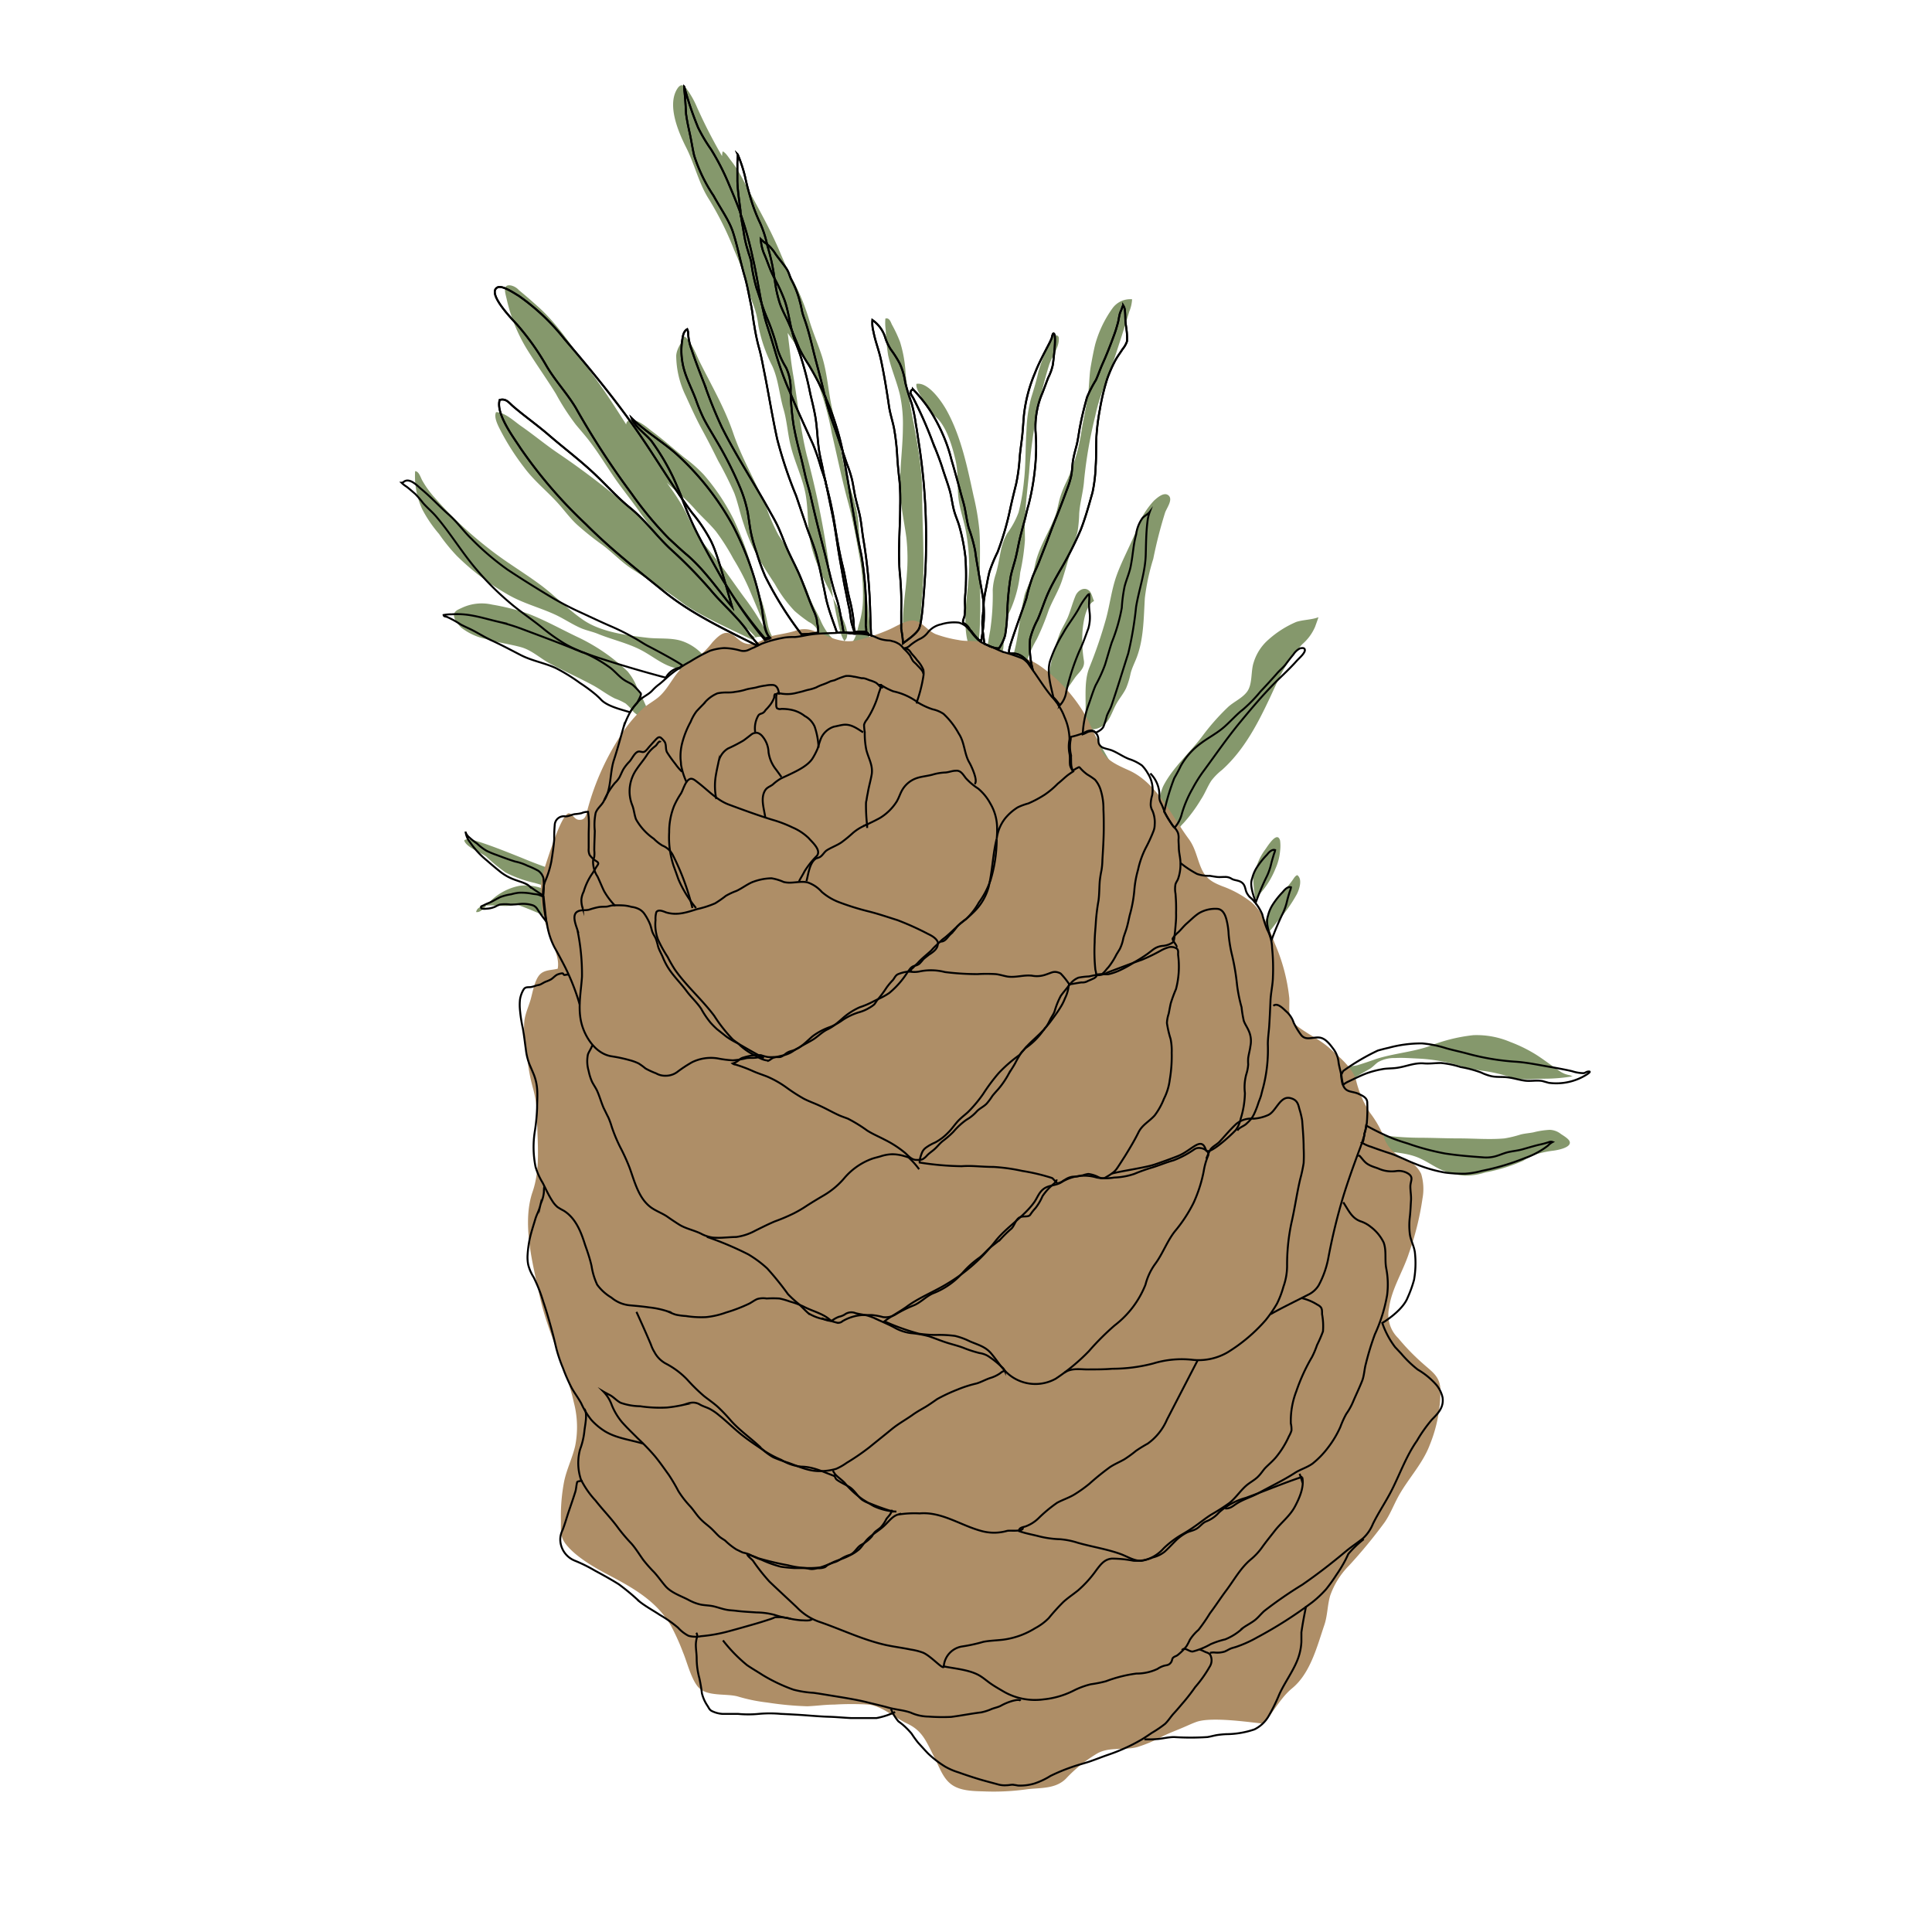 <svg id="Layer_1" data-name="Layer 1" xmlns="http://www.w3.org/2000/svg" viewBox="0 0 300 300">
  <defs>
    <style>
      .cls-1 {
        fill: #85986c;
      }

      .cls-2 {
        fill: #ae8e67;
      }

      .cls-3 {
        fill: none;
        stroke: #000;
        stroke-miterlimit: 10;
        stroke-width: 0.3px;
      }
    </style>
  </defs>
  <g>
    <g>
      <path class="cls-1" d="M195,140.07a26.14,26.14,0,0,1-.42-4.33l.15-.23c.11-.38.31-.75.44-1.13a8.68,8.68,0,0,1,1.28-2.45c.38-.52,1.88-3,2.32-1.41a6.35,6.35,0,0,1,0,1.63,8.42,8.42,0,0,1-.71,2.72,13.37,13.37,0,0,1-2.56,4.08C194.79,139.77,194.2,140.36,195,140.07Z"/>
      <path class="cls-1" d="M196.23,143.86c.39-1,.94-3.24,1.89-4.23.46-.48.9-1,1.35-1.45a14.88,14.88,0,0,0,1.27-1.56c.18-.26.38-.63.7-.73.87.62.29,2.3-.09,3a22.56,22.56,0,0,1-3,4.2c-.33.39-1.78,2.54-2.44,2.25S195.47,143.73,196.23,143.86Z"/>
      <path class="cls-1" d="M206.16,165.61a16.15,16.15,0,0,0,4.54-.18c1-.3,2-.64,3-1,2.65-.84,5.45-1.05,8.08-1.92a26,26,0,0,1,7-1.77,13.34,13.34,0,0,1,5.72,1.05,22.66,22.66,0,0,1,4.06,2c1.31.84,2.54,1.81,3.84,2.67a3.65,3.65,0,0,0,1.32.49c.21.05.38.21.6.16a26.11,26.11,0,0,1-4.33.39c-1.72,0-3.6.32-5.25-.19a25.65,25.65,0,0,0-4.24-1,25,25,0,0,1-3.82-.82,26.84,26.84,0,0,0-6.35-1.11c-1.23-.05-2.46-.16-3.69-.09a5.13,5.13,0,0,0-2.64.63c-.44.3-.76.7-1.22,1-.74.44-1.49.86-2.23,1.29a2.34,2.34,0,0,1-1.85.38,13.06,13.06,0,0,1-2.14-.7,1.38,1.38,0,0,1-.89-1.17C205.64,165.41,205.58,164.94,206.16,165.61Z"/>
      <path class="cls-1" d="M210,174.12a14.28,14.28,0,0,0,3.36,1.95,7.53,7.53,0,0,0,1.33.22,49.47,49.47,0,0,0,5.57.38c2.1,0,4.19.1,6.29.1,2.34,0,4.76.21,7.08,0a17.57,17.57,0,0,0,2.48-.6c.66-.17,1.35-.21,2-.34a12.92,12.92,0,0,1,2.53-.39,2.92,2.92,0,0,1,1.73.64c.37.25,1.2.73,1.36,1.16.37,1-2.11,1.38-2.48,1.43a15.26,15.26,0,0,0-2.59.53,14.06,14.06,0,0,0-2.17,1.06,27,27,0,0,1-5.86,1.8,10.21,10.21,0,0,1-3.23.49,10.46,10.46,0,0,1-3.16-.73c-1.27-.47-2.35-1.29-3.57-1.86-2-1-4.46-1-6.66-1.39a3.25,3.25,0,0,1-2-.95,18.06,18.06,0,0,1-1.37-1.88C210.4,175.37,209.64,174.7,210,174.12Z"/>
    </g>
    <path class="cls-1" d="M116.73,99.32c-1.88-1-8.23-3.75-10.81-5.74-.67-.52-1.37-1-2.09-1.51-1.91-1.26-3.84-2.5-5.76-3.76-1.68-1.11-3-2.58-4.65-3.78a44.59,44.59,0,0,1-3.66-2.92c-1.14-1-2.05-2.28-3.08-3.42-1.73-1.93-3.77-3.53-5.31-5.63A38.19,38.19,0,0,1,77.8,67c-.37-.74-1.19-2.17-.77-3,1.33,0,2.78,1.38,3.81,2.11,2,1.38,3.82,2.91,5.81,4.26A120.56,120.56,0,0,1,103.9,84.52c1.45,1.45,2.79,3.06,4.14,4.6,1.68,1.91,3.52,3.68,5.23,5.57.85.94,1.64,1.92,2.5,2.84a6.24,6.24,0,0,0,1.7,1.58,11.63,11.63,0,0,0-2-1.93c-3-3.06-6.32-6-9.17-9.19a91.11,91.11,0,0,1-6.93-8.42c-1-1.43-2.05-2.77-3.08-4.16-1.64-2.21-3-4.6-4.69-6.82-.69-.92-1.47-1.78-2.2-2.67a37,37,0,0,1-3.07-4.75C85,59,83.49,56.89,82.12,54.7a25.61,25.61,0,0,1-3.43-8.2c-.19-.9-.78-2.43.67-2.17a2.34,2.34,0,0,1,1.23.74c1,.81,1.91,1.61,2.84,2.44,3.34,2.94,5.84,7,8.49,10.52,2.84,3.77,5.18,7.79,7.8,11.71,2.23,3.32,5,6.34,6.81,9.89a27.18,27.18,0,0,0,2.52,4.47c.83,1.07,1.68,2.13,2.52,3.19,1.47,1.87,2.76,3.82,4.18,5.72a36.07,36.07,0,0,1,3.43,5.52c-.87-2.42-1.91-4.83-2.91-7.21a37.38,37.38,0,0,0-2.4-4.56,33.54,33.54,0,0,0-2.7-4.25c-.89-1.07-1.9-2-2.86-3a25.13,25.13,0,0,0-2.72-2.74A29.7,29.7,0,0,1,98.82,69c-.33-.51-2.32-3-1.29-3.65s2.94,1,3.57,1.51c1.77,1.3,3.45,2.78,5.15,4.18a22.44,22.44,0,0,1,3,2.63,32.85,32.85,0,0,1,4.68,7,50.39,50.39,0,0,1,3.42,9.8c.26,1,.66,2,1,3a32.2,32.2,0,0,1,.89,3.64,6.83,6.83,0,0,0,.55,1.51c.16.34.24,1,.57,1.23s1.25,0,1.7,0c.93-.12,5.9-.09,4.73-2.28a3.44,3.44,0,0,0-1.21-1,22.62,22.62,0,0,1-2.2-1.7,20.42,20.42,0,0,1-3.06-4.18c-.91-1.37-1.8-2.77-2.64-4.18a28.45,28.45,0,0,1-2.22-5.2c-.55-1.56-.86-3.21-1.44-4.74a55.14,55.14,0,0,0-2.5-5c-.81-1.63-1.63-3.25-2.5-4.84s-1.72-3.46-2.52-5.22A14.55,14.55,0,0,1,105,55.22c.09-1.18.87-2,1.27-3,1.07.72,1.85,2.91,2.4,4,1.79,3.59,3.85,7.13,5.15,10.93,1.35,4,3.44,7.47,5.07,11.3a29.94,29.94,0,0,0,2,4.65,32.54,32.54,0,0,1,2.62,4.55c.71,1.62,1.51,3.09,2.09,4.78.48,1.41,1.32,2.72,1.9,4.09.37.88,2.1,4,3.6,3,1.16-.78-.2-3.37-.54-4.15-1.86-4.21-4.44-8-4.95-12.65-.22-2-.16-4.21-.57-6.24-.5-2.41-1.57-4.59-2.2-7-.53-2-.61-4-1.17-5.93-.66-2.24-.78-4.57-1.75-6.71a23.47,23.47,0,0,1-2.16-6.26,14.43,14.43,0,0,0-.82-3.37,23.15,23.15,0,0,1-.94-3,44.93,44.93,0,0,0-2-5.38,48.77,48.77,0,0,0-3.86-7.8c-1.63-2.5-2.25-5.46-3.58-8.1-1.18-2.33-3-6.51-1.43-9.09.45-.73.89-.82,1.44-.12a14.57,14.57,0,0,1,1.69,3,81,81,0,0,0,4.59,8.75c.67,1.13,1.13,2.36,1.72,3.53.47.93,1.11,1.77,1.61,2.68a32.58,32.58,0,0,1,2.65,6.94c.72,2.55,1.63,5,2.39,7.6,1.13,3.8,1.26,7.89,1.91,11.79.71,4.19,1.14,8.53,2.14,12.66a138.64,138.64,0,0,1,3.44,17,66.63,66.63,0,0,0,1.56,9.63c.16.61.61,2.72,1.59,2.64s1.32-2.43,1.54-3.08a13.83,13.83,0,0,0,.6-3.94,31.82,31.82,0,0,0-.53-6.39c-.49-2.76-1-5.61-1.72-8.32-1-3.63-1.73-7.27-2.59-10.93A43.31,43.31,0,0,0,127,59.51a39.27,39.27,0,0,0-2.15-4.12c-1-1.6-2.19-3-3.13-4.65A32.84,32.84,0,0,1,120,47c-.78-1.83-1.68-3.62-2.35-5.5-1-2.79-1.52-5.58-2.73-8.3-.63-1.42-1.17-2.88-1.71-4.33s-1.37-3.68-1-5.36c.51.18,1,1.08,1.35,1.49a18.7,18.7,0,0,1,1.68,2.64c2,3.83,4.28,7.67,5.94,11.67.63,1.52,1.34,3,2.1,4.47a34.8,34.8,0,0,1,2.4,6c.56,1.85,1.32,3.61,1.92,5.44.87,2.68,1,5.55,1.62,8.29.28,1.29.69,2.53.93,3.83.39,2.1.68,4.36,1.26,6.41.77,2.68,1.77,5,1.91,7.82.16,3.27.88,6.54,1.14,9.82.2,2.51.79,5.28.5,7.79a5.86,5.86,0,0,0-.13,2.28c.18.42.61.47,1.07.53,1.54.18,3.21.8,4.78.61,1-.12,1.21-.6,1.34-1.54a3.82,3.82,0,0,0-1-2.65c-.54-.74-.83-.87-.82-1.84,0-2.48.46-4.87.61-7.34a29.85,29.85,0,0,0-.07-5.75c-.25-1.86-.63-3.7-.84-5.56-.44-3.86.29-7.7.3-11.57a21.39,21.39,0,0,0-.45-5c-.49-2.1-1.38-4.07-1.84-6.18a31.82,31.82,0,0,1-.37-3.88,7.94,7.94,0,0,1-.06-1.82c.6-.19.82.5,1,.9a21.39,21.39,0,0,1,1.27,2.7,19.62,19.62,0,0,1,.87,4.94c.69,6.34,2.61,12.42,2.58,18.85,0,4.83.38,9.68.08,14.52-.19,3.12-.76,6.85.15,9.9.32,1.1.51,1.17,1.72,1.21a27.06,27.06,0,0,0,3.81-.23c.86-.1,1.78-.08,1.69-1.14-.07-.73-.41-1.4-.53-2.13-.64-3.67.32-7.44.38-11.1a31.93,31.93,0,0,0-.42-4.79c-.27-1.92-1-3.75-1.24-5.65s0-4-.47-6-1.24-4.69-2.59-6.24c-.52-.6-1.22-1.06-1.69-1.7a12.4,12.4,0,0,1-.9-1.64c-.32-.63-1-1.52-.89-2.26,1.9-.36,4.12,3,4.83,4.36,2.15,4,3.1,8.69,4.05,13.06a38.32,38.32,0,0,1,.89,5.21c.15,2,.09,3.93.09,5.89,0,3.66.18,7.36-.13,11-.06.81-1.54,3.18,0,3.76a.86.86,0,0,0,1.05-.42,4.9,4.9,0,0,0,.16-1.33c.13-1.12.32-2.18.52-3.28a37.23,37.23,0,0,0,.39-6.24,9.37,9.37,0,0,1,.48-2.51c.35-1.18.52-2.33.77-3.54a8.63,8.63,0,0,1,1-2.75,13.27,13.27,0,0,0,1.76-3.25,32.16,32.16,0,0,0,.84-4.9c.3-2.62.21-5.33.4-8a21.33,21.33,0,0,1,.72-4.9c.41-1.32.8-2.61,1.11-4A20,20,0,0,1,162.69,54c.23-.5.48-2.21,1.38-1.93.39.12.36.42.34.79-.09,1.33-1.14,2.64-1.53,3.9-.74,2.41-1.32,4.85-1.87,7.31a80.57,80.57,0,0,0-1.21,9.29c-.24,2.41-.53,4.8-.65,7.22-.05,1.1,0,2.2,0,3.31a34.69,34.69,0,0,1-.73,5,19.19,19.19,0,0,1-1.6,6c-.73,1.37-.52,2.62-.86,4-.17.72-.06,1.45-.24,2.15a3.54,3.54,0,0,0-.19,2c.72,1.7,1.78-1.15,1.93-1.72.79-3,.91-6,1.65-9a17,17,0,0,1,1-2.31c.4-1,.52-2.11.82-3.15.69-2.38,2.07-4.46,2.93-6.77.34-.93.47-1.89.75-2.84a16.32,16.32,0,0,1,1-2.48,28.46,28.46,0,0,0,2.28-7.58c.28-1.85.72-3.67,1-5.52.28-1.63.21-3.29.51-4.93.2-1.1.4-2.21.67-3.3a17.67,17.67,0,0,1,2.66-5.55,3.41,3.41,0,0,1,3.06-1.42,5.77,5.77,0,0,1-.45,1.94c-.7,2.4-1.49,4.77-2.26,7.15-1,3-2.37,5.9-3,9a70.18,70.18,0,0,0-1.74,10c-.12,1.78-.64,3.43-.76,5.17a21.43,21.43,0,0,1-.25,2.78c-.28,1.26-.86,2.51-1.24,3.73s-.74,2.54-1.15,3.8c-.52,1.62-1.46,3.1-2.09,4.68A39.72,39.72,0,0,1,161,99.24a18,18,0,0,0-1.13,2.29,8.07,8.07,0,0,0-.58,4,9.19,9.19,0,0,0,.88,2.73c.19.31,1,1.39,1.38,1.5,1,.26,1.13-2.57,1.17-3.14a27.65,27.65,0,0,1,1.8-8.14c.38-1,.93-1.77,1.32-2.71s.72-2.23,1.18-3.29c.33-.77,1.34-1.46,2.12-.74.4.37.5,1.13.75,1.58-1.31.66-1.67,3.3-1.79,4.59a20.42,20.42,0,0,0,.21,4.69c.17,1.2-.78,1.76-1.43,2.69-.52.74-1,1.48-1.61,2.19s-1.95,1.7-1.74,2.6c1-.17,1.73,1.65,2.11,2.43.53,1.07,1.49,4,2.51,1.6a9.84,9.84,0,0,0,.4-3.24c.12-2.31-.27-5,.6-7.2a70.52,70.52,0,0,0,2.59-7.58c.6-2.2.86-4.51,1.62-6.66s2-4.44,2.93-6.69a13.16,13.16,0,0,1,2.9-5c.48-.43,1.56-1.43,2.27-.8s-.28,1.93-.54,2.64a70.12,70.12,0,0,0-1.84,7.19,34,34,0,0,0-1.31,6.11c-.18,3-.17,6.24-1.21,9.07-.32.89-.77,1.7-1,2.62a12.42,12.42,0,0,1-.69,2.27c-.42.9-1.08,1.64-1.55,2.51s-.7,1.62-1.17,2.37a3.08,3.08,0,0,1-2.62,1.54,7.65,7.65,0,0,0,.84,1.46c.82,1.55,1.68,3.07,2.65,4.53a20.25,20.25,0,0,0,2.29,3c.89.92,1.85,1.69,2.65,2.69.49.62.78,1.22,1.36.53.73-.86.83-2.46,1.33-3.45,1.43-2.79,4.06-5.1,5.95-7.58a35.3,35.3,0,0,1,4.12-4.68c.91-.82,2.14-1.33,2.9-2.32.91-1.18.57-3.2,1.06-4.61A7.65,7.65,0,0,1,197,99.29a15.65,15.65,0,0,1,4.29-2.72c1.11-.35,2.38-.32,3.44-.73-.15.47-.35,1-.52,1.48a7.43,7.43,0,0,1-2,2.72,22.81,22.81,0,0,0-3.95,6c-2.23,4.83-4.49,9.91-8.51,13.52a9.26,9.26,0,0,0-1.65,1.66c-.61.92-1,2-1.59,2.88a23.32,23.32,0,0,1-2.74,3.72c-1,.95-1.4,2.3-2.73,2.81a1.51,1.51,0,0,0-.93-1.52c-1.67-1.07-3.19-2.4-4.75-3.62-3.78-3-6.19-7.23-9.74-10.42a45.39,45.39,0,0,0-11.16-7.49,76.91,76.91,0,0,0-8.06-2.95c-2.75-.94-5.53-1.4-8.33-2.12-4.2-1.09-8.44-2.62-12.83-2.57a19.27,19.27,0,0,1-4.41-.41C120.23,99.39,117.46,98.31,116.73,99.32Z"/>
    <path class="cls-1" d="M86.63,143.25A50.25,50.25,0,0,0,80,140.37c-1.13.9-5.7-.69-6.07,1.25.85.16,1.63-1.15,2.16-1.63a8.87,8.87,0,0,1,4.56-2.44,7.39,7.39,0,0,1,4.77,1,7.29,7.29,0,0,0,1.34.87c-.61-1.47-2.36-1.92-3.75-2.32a19.07,19.07,0,0,1-4.47-1.6,25.08,25.08,0,0,1-3-2.46c-.81-.65-3.19-1.48-3.46-2.55.62-.43,1.49,0,2.13.17,2.27.72,4.51,1.63,6.72,2.51a72.24,72.24,0,0,0,7.47,2.67c1.81.5,4,.37,5.14-1.24A15.8,15.8,0,0,0,95,131.83c.66-1.54.64-3.15,1.1-4.74.26-.87.68-1.66,1-2.5.55-1.44.87-3,1.31-4.42a36.48,36.48,0,0,0,1.3-6.23c.09-.73.36-1.65-.1-2.3-.31-.45-.93-.76-1.3-1.18a8.79,8.79,0,0,0-1.15-1.21,9.3,9.3,0,0,0-1.66-.78c-1.16-.56-2.19-1.37-3.32-2-2.22-1.2-4.53-2.24-6.76-3.42-1.53-.81-2.83-2.09-4.53-2.56s-3.7-.72-5.5-1.28a9.33,9.33,0,0,1-3.77-1.75c-.45-.44-1.3-1.42-1.1-2.14.14-.51.7-.7,1.17-.92a7.21,7.21,0,0,1,4.71-.52,34.82,34.82,0,0,1,5.52,1.38c2.64,1,5.12,2.4,7.66,3.61a29.31,29.31,0,0,1,7.87,5.38,9,9,0,0,1,1.47,2.49c.62,1.17,1.17,2.33,1.67,3.55.82,2,2.06,3.38,4.15,2a7,7,0,0,0,3.33-6.15c0-1,0-1-.88-1.39a19,19,0,0,0-2.77-1.14c-1.75-.55-3.18-1.77-4.77-2.61-2.12-1.13-4.56-1.66-6.77-2.56-.87-.36-1.8-.53-2.67-.9-1.31-.57-2.5-1.37-3.79-2-2.49-1.18-5.13-1.81-7.55-3.21a38.34,38.34,0,0,1-7.92-6,27.68,27.68,0,0,1-2.78-3.42,20.31,20.31,0,0,1-2.61-3.84,12.33,12.33,0,0,1-1.1-5.9c.59,0,.84.95,1.09,1.4a14.59,14.59,0,0,0,1.93,2.68,60.6,60.6,0,0,0,10.76,9.66c1.86,1.29,3.77,2.5,5.59,3.84,2.4,1.76,4.45,4,6.94,5.65,2.74,1.77,6.56,2.26,9.77,2.63,1.77.21,3.75-.05,5.44.54a7.72,7.72,0,0,1,4.33,3.83,32.93,32.93,0,0,0,2.42,4.45,12,12,0,0,0,.87,1.1c.25.28.55.32.72.71Z"/>
    <path class="cls-2" d="M196,267.62c-1.62-.13-7.69-1.08-10.14-.27-.62.21-1.25.51-1.86.77-1.15.51-2.35.93-3.48,1.5a21.44,21.44,0,0,1-3.88,1.65c-2.06.58-4.32-.08-6.25,1a22,22,0,0,0-4.88,3.93c-1.66,1.64-4,1.37-6.13,1.65a37.08,37.08,0,0,1-6.24.33c-1.89-.07-4.27,0-5.73-1.36-1.12-1-1.7-2.76-2.4-4.1-1.21-2.36-1.79-4-4.2-5.11-1.87-.89-3.8-2.65-5.87-2.92a44.38,44.38,0,0,0-5.41,0c-1.42,0-2.77.21-4.18.26a49.64,49.64,0,0,1-6.19-.58,26.29,26.29,0,0,1-4.62-.95c-1.73-.46-4.42,0-5.85-1.18-1.27-1.07-2-4.19-2.63-5.65a34.31,34.31,0,0,0-1.83-4.06c-2.33-4.09-6.28-6.15-10.32-8.28-2-1.08-4.66-2.66-6.09-4.53-.87-1.13-.72-2.22-.72-3.57a28.58,28.58,0,0,1,.5-6.12c.41-1.94,1.27-3.6,1.71-5.5a15,15,0,0,0-.19-6.7c-1.28-5.66-4.07-10.86-5.32-16.57C82.75,196.3,81,190,82.7,185.06c1.17-3.39.8-7.14.7-10.69a18,18,0,0,0-.58-5.17,28.07,28.07,0,0,1-1-5.66c-.23-1.85-.72-4-.24-5.83.21-.81.55-1.62.8-2.45.34-1.16.63-3.16,1.51-4,.73-.69,1.81-.6,2.71-.84.36-1.78-.93-4-1.48-5.7-1.2-3.65-1.68-6.53-.48-10.18.49-1.46,2.63-8.45,3.74-8.25.52.1.8.9,1.43,1,1.18.15,1.21-.85,1.47-1.76a39.8,39.8,0,0,1,5-11.18,22.28,22.28,0,0,1,3.48-4.26c.77-.71,1.72-1.18,2.52-1.86,1.84-1.58,2.56-4.2,4.72-5.29a12.3,12.3,0,0,0,3.62-3.2c.5-.53,1.3-1.41,2.09-1.47,1.14-.07,1.77,1.09,2.71,1.52,1.74.79,3.14-.76,4.79-1.11,1.08-.22,2.1-.38,3.15-.68a4.07,4.07,0,0,1,2.81-.1c2.35.81,4.31,2.11,6.91,1.52a28.7,28.7,0,0,0,5-1.67c1.28-.55,3.17-1.9,4.5-1.19,1,.53,1.62,1.43,2.72,1.91a18.78,18.78,0,0,0,3.54.91c1,.22,2,.09,3,.23,1.22.16,2.13.92,3.26,1.3,2.21.74,4.29,1.1,6.24,2.38a24.27,24.27,0,0,1,6.89,7.27,41.42,41.42,0,0,1,2.73,5.85c.73,1.65,2.73,2.48,4.32,3.2,4.34,1.94,6.6,7,9.3,10.65,1.11,1.5,1.29,3.15,2.05,4.77.68,1.44,1.69,2,3.19,2.59a16.14,16.14,0,0,1,4.52,2.5c1.9,1.64,2.74,4.13,3.62,6.41a28.57,28.57,0,0,1,2.24,8.45c.08,1.47-.31,3.05.92,4.09,1.66,1.41,3.73,2.24,5.39,3.74,1.48,1.35,3.48,2.94,4.05,4.9a16.1,16.1,0,0,0,2.18,5.09,16.34,16.34,0,0,1,2.12,3.68,5.25,5.25,0,0,0,2.94,3.28,5.08,5.08,0,0,1,2.88,2.52,8.19,8.19,0,0,1,.2,3.85,44,44,0,0,1-2.1,8.46c-.92,2.85-2.69,5.54-3.08,8.47a5.05,5.05,0,0,0,1.41,4.72,34.67,34.67,0,0,0,3.82,3.94c1.47,1.32,2.67,2,2.74,4.07A22.37,22.37,0,0,1,222,224.4c-1.08,2.84-3.24,5.11-4.72,7.71-.81,1.41-1.35,2.94-2.29,4.3a78.53,78.53,0,0,1-5.52,6.7,12.5,12.5,0,0,0-2.92,4.66c-.44,1.49-.4,3.06-.9,4.54-1.15,3.39-2.18,7.52-5,9.84C198.48,263.92,197,267.24,196,267.62Z"/>
    <g>
      <path class="cls-3" d="M124.44,98.48a55.62,55.62,0,0,1-5.62-9,34,34,0,0,1-1.33-3.66,24,24,0,0,1-.93-3.34c-.18-1-.3-2.1-.5-3.14a20,20,0,0,0-1.13-3.62,57.27,57.27,0,0,0-3.64-7.21c-.68-1.18-1.43-2.36-2.05-3.58a26.91,26.91,0,0,1-1.17-2.84c-.74-2-1.82-3.85-2.13-6a10.44,10.44,0,0,1,0-3.3c.11-.65.17-1.32.77-1.67a1.58,1.58,0,0,1,.15.78,9,9,0,0,0,.53,2.39c.6,1.81,1.3,3.61,2,5.39a70.65,70.65,0,0,0,2.68,6.63c2.23,4.48,5,8.63,7.41,13,.48.87,1,1.74,1.4,2.64s.72,1.74,1.07,2.61c.71,1.76,1.67,3.42,2.39,5.18s1.29,3.41,2,5.08a7.34,7.34,0,0,1,.51,1.45c0,.22,0,.45.09.68a6.84,6.84,0,0,1,.11,1.28A14.89,14.89,0,0,1,124.44,98.48Z"/>
      <path class="cls-3" d="M152.58,98.15c-.06.41-.14.85-.19,1.26a1.94,1.94,0,0,0-.33,0,8.91,8.91,0,0,1-1.17-1.33,2.34,2.34,0,0,0-.27-.28l0,0A2.43,2.43,0,0,0,150,97c-.28-.24-.47-.19-.47-.54a3.86,3.86,0,0,1,.22-.71,5.38,5.38,0,0,0,.08-.9c.06-.46,0-.92,0-1.38,0-1,.16-2,.16-2.94a38.72,38.72,0,0,0-.08-4,30.32,30.32,0,0,0-.9-4.65c-.21-.82-.57-1.58-.81-2.4-.3-1-.41-2.12-.68-3.15-.33-1.2-.79-2.4-1.17-3.62s-.93-2.61-1.47-3.92a64.3,64.3,0,0,0-3.08-7c-.35-.6-.7-.93-.05-1.36a23.73,23.73,0,0,1,2.47,3,26.07,26.07,0,0,1,2.07,3.78,23.57,23.57,0,0,1,1.44,4.14c.47,1.58.9,3.16,1.34,4.76.24,1,.57,1.93.76,2.89s.33,2,.6,3a23.38,23.38,0,0,1,1,3.59c.14,1.14.36,2.28.55,3.43s.46,2.55.65,3.83a2.5,2.5,0,0,1,.05.47v0A18.77,18.77,0,0,1,152.58,98.15Z"/>
      <path class="cls-3" d="M175,53a3.79,3.79,0,0,1-.68,1.2c-.38.6-.82,1.17-1.15,1.79a21.51,21.51,0,0,0-1.25,2.86,34.73,34.73,0,0,0-1.14,4.76,34.26,34.26,0,0,0-.54,4.41c-.06,1.5,0,3-.11,4.46a22.76,22.76,0,0,1-.49,4c-.55,1.93-1.09,3.92-1.83,5.8a56.52,56.52,0,0,1-3.34,6.53c-.6,1.06-1.2,2.12-1.69,3.21-.62,1.36-1.06,2.83-1.66,4.19a13.32,13.32,0,0,0-1.17,3,14.38,14.38,0,0,0,.33,4.43l0,0v0l-.39-.57a2.76,2.76,0,0,0-.49-.54c-1.87-2-3-.22-2.66-1.82.24-1.15,2.31-6.73,2.64-7.84a28.36,28.36,0,0,1,1-3.4c.35-.85.76-1.63,1.06-2.48.25-.62.49-1.25.74-1.88.62-1.57,1.17-3.15,1.82-4.73.57-1.42,1.11-2.83,1.63-4.24a14.65,14.65,0,0,0,.68-2.13c.19-.87.17-1.77.33-2.64s.33-1.44.52-2.17.32-1.66.46-2.51c.3-1.68.71-3.34,1.17-5A19.34,19.34,0,0,1,170.18,59c.38-.85.68-1.75,1.06-2.59.66-1.47,1.23-2.94,1.77-4.43.22-.58.38-1.15.55-1.75s.19-1.08.35-1.6c.08-.25.22-.49.3-.74s.08-.35.22-.43a1.67,1.67,0,0,1,.24.71c.06.51.06,1.06.08,1.6.06.76.22,1.5.25,2.26A7.5,7.5,0,0,1,175,53Z"/>
      <path class="cls-3" d="M163.49,56.61a7.77,7.77,0,0,1-.71,2c-.33.84-.62,1.66-.95,2.5a12.78,12.78,0,0,0-.82,2.75,14,14,0,0,0-.22,3,30.16,30.16,0,0,1,0,5,38.58,38.58,0,0,1-1.06,6.48c-.25.81-.41,1.66-.63,2.47s-.49,1.8-.71,2.7-.41,2-.65,3-.6,2-.82,3.1a43.6,43.6,0,0,0-.51,5.36,24.91,24.91,0,0,1-.33,3.67,7,7,0,0,1-.82,1.83c-.08.16-.13.38-1.49-.08-.06,0-.08-.06-.14-.06-.24-.14-.52-.24-.76-.35l0,0c-.08-.52-.16-1.14-.24-1.8a10.53,10.53,0,0,1-.08-2.06c0-.33.1-.66.1-1,.06-.54.09-1.12.11-1.66v0c.06-.55.14-1.07.25-1.61.22-1,.38-2.09.65-3.13a24.42,24.42,0,0,1,1.25-3,44.37,44.37,0,0,0,2-6.91c.27-1.22.57-2.45.87-3.64a27.37,27.37,0,0,0,.54-3.92c.08-1.12.25-2.18.38-3.29s.19-2.34.3-3.54a23.19,23.19,0,0,1,1.69-6.45c.57-1.47,1.28-2.8,2-4.19a13,13,0,0,0,.63-1.31c0-.08.14-.68.25-.68C164.14,51.68,163.57,56,163.49,56.61Z"/>
      <path class="cls-3" d="M135.27,98.67a.82.82,0,0,0-.35-.08,1,1,0,0,0-.41-.46.68.68,0,0,0-.35-.06h-.74a2.35,2.35,0,0,1-.65,0,0,0,0,0,1-.06,0c-.16-.11-.29-.79-.38-1-.27-.85-.27-1.75-.46-2.59s-.33-1.58-.49-2.39c-.35-1.64-.62-3.3-.92-5-.41-2.25-.68-4.51-1.12-6.77-.38-1.85-.76-3.7-1.14-5.52-.17-.71-.33-1.42-.46-2.13-.19-.95-.44-1.9-.58-2.88-.24-1.71-.27-3.46-.57-5.17-.21-1.17-.49-2.29-.76-3.43a52.23,52.23,0,0,0-1.5-5.85c-.4-1.28-1-2.5-1.3-3.78,0-.05,0-.14-.06-.19-.4-1.58-.59-3.18-1.14-4.74a26.39,26.39,0,0,0-1.58-3.42c-.08-.19-.19-.36-.27-.55-.49-1-.82-2.07-1.25-3.07a7,7,0,0,1-.6-2.45,6.2,6.2,0,0,0,1,.79l0,0a6.35,6.35,0,0,1,1.34,1.58c.51.71,1.11,1.42,1.6,2.13s.52,1.27.85,1.87a14.92,14.92,0,0,1,1.33,3.51c.14.49.22,1,.33,1.47s.4,1.2.59,1.8c.55,1.68.93,3.43,1.37,5.14s1,3.7,1.41,5.55a3.47,3.47,0,0,0,.22.76,37,37,0,0,0,1.33,4.38c.49,1.36.93,2.7,1.36,4,.25.71.46,1.39.71,2.07a18.25,18.25,0,0,1,.73,2.28c.19.85.3,1.66.47,2.51.21,1,.51,2,.73,3,.25,1.2.35,2.45.55,3.68a77.08,77.08,0,0,1,.92,7.92C135.14,94,135.14,96.36,135.27,98.67Z"/>
      <path class="cls-3" d="M134.51,98.13a.24.24,0,0,1-.19.16,7.71,7.71,0,0,1-.84-.08,5.31,5.31,0,0,0-.68,0,8.24,8.24,0,0,1-1.58,0l-.11,0H131c-.3-1.56-.52-3.27-.95-4.79-.17-.57-.36-1.15-.52-1.69-.62-2.18-1.09-4.41-1.66-6.58-.71-2.73-1.39-5.42-2-8.17-.24-1.06-.6-2.12-.84-3.18s-.44-1.93-.68-2.91c-.44-1.61-.82-3.19-1.12-4.85a43.2,43.2,0,0,1-.46-5c0-.14,0-.25,0-.38a7.54,7.54,0,0,0-.71-3.57,14,14,0,0,1-1.3-2.77,34.21,34.21,0,0,0-1.55-4.68c-.27-.63-.52-1.25-.74-1.91-.35-1-.65-2-1-3a26.66,26.66,0,0,1-.84-4.16c-.17-.68-.41-1.36-.6-2a17.57,17.57,0,0,1-.52-2.32c-.16-1.08-.41-2.15-.52-3.23a.07.07,0,0,0,0-.06c0-.08,0-.13,0-.22-.19-1.49-.44-3.07-.49-4.59,0-1,0-1.91,0-2.86,0-.38.08-.79.05-1.31a21.94,21.94,0,0,1,1.15,3.49c.21,1,.46,1.93.73,2.88A26.38,26.38,0,0,0,118,34.57a17.13,17.13,0,0,1,1.12,3.4l0,0a4.42,4.42,0,0,0,.14.52,31.08,31.08,0,0,1,1,4.74c.06.3.08.62.14.92a18.28,18.28,0,0,0,.71,3c.35,1,.87,1.93,1.3,2.88.22.49.44,1,.63,1.5l1.06,2.56a23.08,23.08,0,0,0,1.47,2.55,45.46,45.46,0,0,1,2.64,5.09.1.1,0,0,1,0,.06,42.09,42.09,0,0,1,2.66,8.35s0,0,0,.05v.06a.15.15,0,0,1,0,.11c1.06,5.25,1.71,10.56,2.88,15.78a51.2,51.2,0,0,1,.68,11A3.62,3.62,0,0,1,134.51,98.13Z"/>
      <path class="cls-3" d="M132.8,98.24a.32.32,0,0,1,0,.16c-.54,0-1.12-.14-1.66-.16H131a2.8,2.8,0,0,0-.71,0c-.11,0-.21,0-.32,0h0c-.57-1.66-1.22-3.32-1.63-5-.17-.73-.3-1.49-.47-2.26-.38-1.71-.7-3.45-1.19-5.14s-1.15-3.1-1.64-4.68L123.63,77a67.66,67.66,0,0,1-2.94-8.79c-.76-3.45-1.31-6.94-2-10.37-.25-1.22-.46-2.47-.79-3.67a30.55,30.55,0,0,1-.76-3.54c-.22-1.14-.3-2.28-.55-3.42-.32-1.5-.57-3-1-4.44-.65-2.23-1.06-4.54-1.79-6.77-.6-1.8-1.8-3.43-3-5.61a24.66,24.66,0,0,1-3-6.2c-.24-1-.4-2.07-.62-3.13s-.46-2-.65-3.38c-.06-1.27-.14-2.55-.28-3.8v-.41a53.14,53.14,0,0,0,2.15,6.34,25,25,0,0,0,2,3.37,37.09,37.09,0,0,1,2.8,5.47c.6,1.41,1.2,2.83,1.72,4.27a.07.07,0,0,1,0,.06,59,59,0,0,1,2,7.21c.58,2.47.93,5,1.47,7.53.08.38.17.74.25,1.12.27,1.22.73,2.42,1.09,3.62.43,1.36.81,2.75,1.27,4.11a45.57,45.57,0,0,0,1.72,4.46c1.09,2.69,2.34,5.33,3.54,8a33.69,33.69,0,0,1,1.25,3.67c.24.68.49,1.42.68,2.1a.1.1,0,0,0,0,.08,2.25,2.25,0,0,0,.05.22,58.78,58.78,0,0,1,1.41,6.58c.33,2,.66,4,1.17,6.09.44,1.72.66,3.49,1.09,5.23a23.7,23.7,0,0,1,.66,3.67c0,.38,0,.74.1,1.12,0,.08,0,.16.06.24S132.8,98.18,132.8,98.24Z"/>
      <path class="cls-3" d="M117.78,100.14a.76.76,0,0,1-.22.11c-4.82-2.42-10.12-4.9-14.37-8.33S94.76,85.2,91,81.42A72.71,72.71,0,0,1,80.8,69.56c-.93-1.47-3.86-5.28-3.21-7.46,1-.27,1.44.44,2.09,1,1.75,1.5,3.68,2.86,5.45,4.38,2.31,2,4.76,3.84,7,5.93,1.93,1.8,3.64,3.76,5.68,5.42,2.26,1.82,4.06,4.29,6.18,6.31a73.48,73.48,0,0,1,6.31,6.42c1.88,2.29,4.33,4.3,6,6.77C116.33,98.43,116.63,98.81,117.78,100.14Z"/>
      <path class="cls-3" d="M105.94,77.45c-.46-1.14-.92-2.26-1.44-3.38a35.82,35.82,0,0,0-3.27-5.49c-.89-1.17-2.66-2.26-3.15-3.65,2.09,2.07,4.81,3.65,7,5.61a42.84,42.84,0,0,1,8.81,11.23,47.38,47.38,0,0,1,4.38,12.55c.25,1.11.36,3.89,1.39,4.81a3.11,3.11,0,0,0-.87.28,69.89,69.89,0,0,1-6.12-8.68c-.27-.38-.49-.77-.71-1.15-1.17-2.09-2.37-4.21-3.48-6.34a54.42,54.42,0,0,1-2.56-5.79"/>
      <path class="cls-3" d="M113.68,94.24c-2.21-2.7-4.42-5.91-7.15-8.2-.9-.76-1.78-1.61-2.66-2.41a55.9,55.9,0,0,1-5.77-6.94A124.82,124.82,0,0,1,89.39,63.3C88,61,86.17,59.08,84.83,56.77a40.22,40.22,0,0,0-4.48-6.3c-.49-.56-4.94-5-3.06-5.86.78-.33,2.68,1,3.25,1.32a33.77,33.77,0,0,1,7.13,6.74c3.89,4.53,7.77,9.25,11.19,14.14,2.94,4.2,5.54,8.66,8.58,12.79a24.62,24.62,0,0,1,3,4.49C111.06,85.41,111.54,86.69,113.68,94.24Z"/>
      <path class="cls-3" d="M140.23,99.89c.54-.44,2.17-1.48,2.53-2.4a6.73,6.73,0,0,0,.27-1.16c.16-1,.25-2,.33-3,.22-2.72.43-5.45.43-8.18a95.47,95.47,0,0,0-1.06-16c-.18-1.11-.32-2.22-.52-3.33a26.51,26.51,0,0,0-.65-3.19,33.23,33.23,0,0,1-1-3.26,10.7,10.7,0,0,0-.84-2.91,17.71,17.71,0,0,0-1.41-2.22,7.64,7.64,0,0,1-.84-1.78,5.11,5.11,0,0,0-2-2.76,5.22,5.22,0,0,0,.16,1.8c.28,1.51.87,2.94,1.18,4.44.5,2.37.89,4.77,1.24,7.17.17,1.14.54,2.24.77,3.37a35.82,35.82,0,0,1,.51,4.5c.08,1.3.22,2.59.36,3.88a35.54,35.54,0,0,1,.09,3.72c0,3.67-.4,7.32,0,11a47.56,47.56,0,0,1,.16,5.34c0,.91,0,1.83,0,2.73A20.84,20.84,0,0,1,140.23,99.89Z"/>
      <path class="cls-3" d="M124.44,98.48a55.62,55.62,0,0,1-5.62-9,34,34,0,0,1-1.33-3.66,24,24,0,0,1-.93-3.34c-.18-1-.3-2.1-.5-3.14a20,20,0,0,0-1.13-3.62,57.27,57.27,0,0,0-3.64-7.21c-.68-1.18-1.43-2.36-2.05-3.58a26.91,26.91,0,0,1-1.17-2.84c-.74-2-1.82-3.85-2.13-6a10.44,10.44,0,0,1,0-3.3c.11-.65.17-1.32.77-1.67a1.58,1.58,0,0,1,.15.78,9,9,0,0,0,.53,2.39c.6,1.81,1.3,3.61,2,5.39a70.65,70.65,0,0,0,2.68,6.63c2.23,4.48,5,8.63,7.41,13,.48.87,1,1.74,1.4,2.64s.72,1.74,1.07,2.61c.71,1.76,1.67,3.42,2.39,5.18s1.29,3.41,2,5.08a7.34,7.34,0,0,1,.51,1.45c0,.22,0,.45.09.68a6.84,6.84,0,0,1,.11,1.28A14.89,14.89,0,0,1,124.44,98.48Z"/>
      <path class="cls-3" d="M152.58,98.15c-.06.41-.14.85-.19,1.26a1.94,1.94,0,0,0-.33,0,8.91,8.91,0,0,1-1.17-1.33,2.34,2.34,0,0,0-.27-.28l0,0A2.43,2.43,0,0,0,150,97c-.28-.24-.47-.19-.47-.54a3.86,3.86,0,0,1,.22-.71,5.38,5.38,0,0,0,.08-.9c.06-.46,0-.92,0-1.38,0-1,.16-2,.16-2.94a38.72,38.72,0,0,0-.08-4,30.32,30.32,0,0,0-.9-4.65c-.21-.82-.57-1.58-.81-2.4-.3-1-.41-2.12-.68-3.15-.33-1.2-.79-2.4-1.17-3.62s-.93-2.61-1.47-3.92a64.3,64.3,0,0,0-3.08-7c-.35-.6-.7-.93-.05-1.36a23.73,23.73,0,0,1,2.47,3,26.07,26.07,0,0,1,2.07,3.78,23.57,23.57,0,0,1,1.44,4.14c.47,1.58.9,3.16,1.34,4.76.24,1,.57,1.93.76,2.89s.33,2,.6,3a23.38,23.38,0,0,1,1,3.59c.14,1.14.36,2.28.55,3.43s.46,2.55.65,3.83a2.5,2.5,0,0,1,.05.47v0A18.77,18.77,0,0,1,152.58,98.15Z"/>
      <path class="cls-3" d="M175,53a3.79,3.79,0,0,1-.68,1.2c-.38.6-.82,1.17-1.15,1.79a21.51,21.51,0,0,0-1.25,2.86,34.73,34.73,0,0,0-1.14,4.76,34.26,34.26,0,0,0-.54,4.41c-.06,1.5,0,3-.11,4.46a22.76,22.76,0,0,1-.49,4c-.55,1.93-1.09,3.92-1.83,5.8a56.52,56.52,0,0,1-3.34,6.53c-.6,1.06-1.2,2.12-1.69,3.21-.62,1.36-1.06,2.83-1.66,4.19a13.32,13.32,0,0,0-1.17,3,14.38,14.38,0,0,0,.33,4.43l0,0v0l-.39-.57a2.76,2.76,0,0,0-.49-.54c-1.87-2-3-.22-2.66-1.82.24-1.15,2.31-6.73,2.64-7.84a28.36,28.36,0,0,1,1-3.4c.35-.85.76-1.63,1.06-2.48.25-.62.49-1.25.74-1.88.62-1.57,1.17-3.15,1.82-4.73.57-1.42,1.11-2.83,1.63-4.24a14.65,14.65,0,0,0,.68-2.13c.19-.87.17-1.77.33-2.64s.33-1.44.52-2.17.32-1.66.46-2.51c.3-1.68.71-3.34,1.17-5A19.34,19.34,0,0,1,170.18,59c.38-.85.68-1.75,1.06-2.59.66-1.47,1.23-2.94,1.77-4.43.22-.58.38-1.15.55-1.75s.19-1.08.35-1.6c.08-.25.22-.49.3-.74s.08-.35.22-.43a1.67,1.67,0,0,1,.24.71c.06.51.06,1.06.08,1.6.06.76.22,1.5.25,2.26A7.5,7.5,0,0,1,175,53Z"/>
      <path class="cls-3" d="M163.49,56.61a7.77,7.77,0,0,1-.71,2c-.33.84-.62,1.66-.95,2.5a12.78,12.78,0,0,0-.82,2.75,14,14,0,0,0-.22,3,30.16,30.16,0,0,1,0,5,38.58,38.58,0,0,1-1.06,6.48c-.25.81-.41,1.66-.63,2.47s-.49,1.8-.71,2.7-.41,2-.65,3-.6,2-.82,3.1a43.6,43.6,0,0,0-.51,5.36,24.91,24.91,0,0,1-.33,3.67,7,7,0,0,1-.82,1.83c-.08.16-.13.38-1.49-.08-.06,0-.08-.06-.14-.06-.24-.14-.52-.24-.76-.35l0,0c-.08-.52-.16-1.14-.24-1.8a10.53,10.53,0,0,1-.08-2.06c0-.33.1-.66.1-1,.06-.54.09-1.12.11-1.66v0c.06-.55.14-1.07.25-1.61.22-1,.38-2.09.65-3.13a24.42,24.42,0,0,1,1.25-3,44.37,44.37,0,0,0,2-6.91c.27-1.22.57-2.45.87-3.64a27.37,27.37,0,0,0,.54-3.92c.08-1.12.25-2.18.38-3.29s.19-2.34.3-3.54a23.19,23.19,0,0,1,1.69-6.45c.57-1.47,1.28-2.8,2-4.19a13,13,0,0,0,.63-1.31c0-.08.14-.68.25-.68C164.14,51.68,163.57,56,163.49,56.61Z"/>
      <path class="cls-3" d="M135.27,98.67a.82.82,0,0,0-.35-.08,1,1,0,0,0-.41-.46.68.68,0,0,0-.35-.06h-.74a2.35,2.35,0,0,1-.65,0,0,0,0,0,1-.06,0c-.16-.11-.29-.79-.38-1-.27-.85-.27-1.75-.46-2.59s-.33-1.58-.49-2.39c-.35-1.64-.62-3.3-.92-5-.41-2.25-.68-4.51-1.12-6.77-.38-1.85-.76-3.7-1.14-5.52-.17-.71-.33-1.42-.46-2.13-.19-.95-.44-1.9-.58-2.88-.24-1.71-.27-3.46-.57-5.17-.21-1.17-.49-2.29-.76-3.43a52.23,52.23,0,0,0-1.5-5.85c-.4-1.28-1-2.5-1.3-3.78,0-.05,0-.14-.06-.19-.4-1.58-.59-3.18-1.14-4.74a26.39,26.39,0,0,0-1.58-3.42c-.08-.19-.19-.36-.27-.55-.49-1-.82-2.07-1.25-3.07a7,7,0,0,1-.6-2.45,6.2,6.2,0,0,0,1,.79l0,0a6.35,6.35,0,0,1,1.34,1.58c.51.71,1.11,1.42,1.6,2.13s.52,1.27.85,1.87a14.92,14.92,0,0,1,1.33,3.51c.14.49.22,1,.33,1.47s.4,1.2.59,1.8c.55,1.68.93,3.43,1.37,5.14s1,3.7,1.41,5.55a3.47,3.47,0,0,0,.22.76,37,37,0,0,0,1.33,4.38c.49,1.36.93,2.7,1.36,4,.25.71.46,1.39.71,2.07a18.25,18.25,0,0,1,.73,2.28c.19.85.3,1.66.47,2.51.21,1,.51,2,.73,3,.25,1.2.35,2.45.55,3.68a77.08,77.08,0,0,1,.92,7.92C135.14,94,135.14,96.36,135.27,98.67Z"/>
      <path class="cls-3" d="M134.51,98.13a.24.24,0,0,1-.19.16,7.71,7.71,0,0,1-.84-.08,5.31,5.31,0,0,0-.68,0,8.24,8.24,0,0,1-1.58,0l-.11,0H131c-.3-1.56-.52-3.27-.95-4.79-.17-.57-.36-1.15-.52-1.69-.62-2.18-1.09-4.41-1.66-6.58-.71-2.73-1.39-5.42-2-8.17-.24-1.06-.6-2.12-.84-3.18s-.44-1.93-.68-2.91c-.44-1.61-.82-3.19-1.12-4.85a43.2,43.2,0,0,1-.46-5c0-.14,0-.25,0-.38a7.54,7.54,0,0,0-.71-3.57,14,14,0,0,1-1.3-2.77,34.21,34.21,0,0,0-1.55-4.68c-.27-.63-.52-1.25-.74-1.91-.35-1-.65-2-1-3a26.66,26.66,0,0,1-.84-4.16c-.17-.68-.41-1.36-.6-2a17.57,17.57,0,0,1-.52-2.32c-.16-1.08-.41-2.15-.52-3.23a.07.07,0,0,0,0-.06c0-.08,0-.13,0-.22-.19-1.49-.44-3.07-.49-4.59,0-1,0-1.91,0-2.86,0-.38.08-.79.05-1.31a21.94,21.94,0,0,1,1.15,3.49c.21,1,.46,1.93.73,2.88A26.38,26.38,0,0,0,118,34.57a17.13,17.13,0,0,1,1.12,3.4l0,0a4.42,4.42,0,0,0,.14.52,31.08,31.08,0,0,1,1,4.74c.06.3.08.62.14.92a18.28,18.28,0,0,0,.71,3c.35,1,.87,1.93,1.3,2.88.22.49.44,1,.63,1.5l1.06,2.56a23.08,23.08,0,0,0,1.47,2.55,45.46,45.46,0,0,1,2.64,5.09.1.1,0,0,1,0,.06,42.09,42.09,0,0,1,2.66,8.35s0,0,0,.05v.06a.15.15,0,0,1,0,.11c1.06,5.25,1.71,10.56,2.88,15.78a51.2,51.2,0,0,1,.68,11A3.62,3.62,0,0,1,134.51,98.13Z"/>
      <path class="cls-3" d="M132.8,98.24a.32.32,0,0,1,0,.16c-.54,0-1.12-.14-1.66-.16H131a2.8,2.8,0,0,0-.71,0c-.11,0-.21,0-.32,0h0c-.57-1.66-1.22-3.32-1.63-5-.17-.73-.3-1.49-.47-2.26-.38-1.71-.7-3.45-1.19-5.14s-1.15-3.1-1.64-4.68L123.63,77a67.66,67.66,0,0,1-2.94-8.79c-.76-3.45-1.31-6.94-2-10.37-.25-1.22-.46-2.47-.79-3.67a30.55,30.55,0,0,1-.76-3.54c-.22-1.14-.3-2.28-.55-3.42-.32-1.5-.57-3-1-4.44-.65-2.23-1.06-4.54-1.79-6.77-.6-1.8-1.8-3.43-3-5.61a24.66,24.66,0,0,1-3-6.2c-.24-1-.4-2.07-.62-3.13s-.46-2-.65-3.38c-.06-1.27-.14-2.55-.28-3.8v-.41a53.14,53.14,0,0,0,2.15,6.34,25,25,0,0,0,2,3.37,37.09,37.09,0,0,1,2.8,5.47c.6,1.41,1.2,2.83,1.72,4.27a.07.07,0,0,1,0,.06,59,59,0,0,1,2,7.21c.58,2.47.93,5,1.47,7.53.08.38.17.74.25,1.12.27,1.22.73,2.42,1.09,3.62.43,1.36.81,2.75,1.27,4.11a45.57,45.57,0,0,0,1.72,4.46c1.09,2.69,2.34,5.33,3.54,8a33.69,33.69,0,0,1,1.25,3.67c.24.68.49,1.42.68,2.1a.1.1,0,0,0,0,.08,2.25,2.25,0,0,0,.05.22,58.78,58.78,0,0,1,1.41,6.58c.33,2,.66,4,1.17,6.09.44,1.72.66,3.49,1.09,5.23a23.7,23.7,0,0,1,.66,3.67c0,.38,0,.74.1,1.12,0,.08,0,.16.06.24S132.8,98.18,132.8,98.24Z"/>
      <path class="cls-3" d="M117.78,100.14a.76.76,0,0,1-.22.11c-4.82-2.42-10.12-4.9-14.37-8.33S94.76,85.2,91,81.42A72.71,72.71,0,0,1,80.8,69.56c-.93-1.47-3.86-5.28-3.21-7.46,1-.27,1.44.44,2.09,1,1.75,1.5,3.68,2.86,5.45,4.38,2.31,2,4.76,3.84,7,5.93,1.93,1.8,3.64,3.76,5.68,5.42,2.26,1.82,4.06,4.29,6.18,6.31a73.48,73.48,0,0,1,6.31,6.42c1.88,2.29,4.33,4.3,6,6.77C116.33,98.43,116.63,98.81,117.78,100.14Z"/>
      <path class="cls-3" d="M105.94,77.45c-.46-1.14-.92-2.26-1.44-3.38a35.82,35.82,0,0,0-3.27-5.49c-.89-1.17-2.66-2.26-3.15-3.65,2.09,2.07,4.81,3.65,7,5.61a42.84,42.84,0,0,1,8.81,11.23,47.38,47.38,0,0,1,4.38,12.55c.25,1.11.22,3.75,1.26,4.68a2.14,2.14,0,0,0-.74.13,66.38,66.38,0,0,1-6.12-8.4c-.27-.38-.49-.77-.71-1.15-1.17-2.09-2.37-4.21-3.48-6.34a54.42,54.42,0,0,1-2.56-5.79"/>
      <path class="cls-3" d="M113.68,94.24c-2.21-2.7-4.42-5.91-7.15-8.2-.9-.76-1.78-1.61-2.66-2.41a55.9,55.9,0,0,1-5.77-6.94A124.82,124.82,0,0,1,89.39,63.3C88,61,86.17,59.08,84.83,56.77a40.22,40.22,0,0,0-4.48-6.3c-.49-.56-4.94-5-3.06-5.86.78-.33,2.68,1,3.25,1.32a33.77,33.77,0,0,1,7.13,6.74c3.89,4.53,7.77,9.25,11.19,14.14,2.94,4.2,5.54,8.66,8.58,12.79a24.62,24.62,0,0,1,3,4.49C111.06,85.41,111.54,86.69,113.68,94.24Z"/>
      <path class="cls-3" d="M140.23,99.89c.54-.44,2.17-1.48,2.53-2.4a6.73,6.73,0,0,0,.27-1.16c.16-1,.25-2,.33-3,.22-2.72.43-5.45.43-8.18a95.47,95.47,0,0,0-1.06-16c-.18-1.11-.32-2.22-.52-3.33a26.51,26.51,0,0,0-.65-3.19,33.23,33.23,0,0,1-1-3.26,10.7,10.7,0,0,0-.84-2.91,17.71,17.71,0,0,0-1.41-2.22,7.64,7.64,0,0,1-.84-1.78,5.11,5.11,0,0,0-2-2.76,5.22,5.22,0,0,0,.16,1.8c.28,1.51.87,2.94,1.18,4.44.5,2.37.89,4.77,1.24,7.17.17,1.14.54,2.24.77,3.37a35.82,35.82,0,0,1,.51,4.5c.08,1.3.22,2.59.36,3.88a35.54,35.54,0,0,1,.09,3.72c0,3.67-.4,7.32,0,11a47.56,47.56,0,0,1,.16,5.34c0,.91,0,1.83,0,2.73A20.84,20.84,0,0,1,140.23,99.89Z"/>
      <path class="cls-3" d="M131.11,98.24c.54,0,1.12.13,1.66.16h.14a10.52,10.52,0,0,1,2,.19.82.82,0,0,1,.35.08.6.6,0,0,1,.22.06c.41.16.82.38,1.25.51a5.83,5.83,0,0,0,1.42.22,2.26,2.26,0,0,1,.43.11h0a2.4,2.4,0,0,1,.68.24c.14.06.24.14.35.19a3,3,0,0,1,.71.71,7.15,7.15,0,0,1,1,1.09,8.19,8.19,0,0,0,.44.82c.16.21.43.4.62.62.33.38,1,.93,1,1.42"/>
      <path class="cls-3" d="M160.3,103.76l0,0a2.06,2.06,0,0,0-.36-.49"/>
      <path class="cls-3" d="M106,103.35a2.2,2.2,0,0,0-.46.33,3,3,0,0,0-2.15,1.55c-3.76-1-7.49-2.1-11.16-3.32L91,101.47l-.41-.16c-.43-.16-.87-.33-1.31-.54a15.39,15.39,0,0,1-1.9-1,29.21,29.21,0,0,1-3.13-2.25c-1.74-1.42-3.62-2.64-5.3-4.11a43.62,43.62,0,0,1-5.15-5.2c-2.12-2.53-3.86-5.39-6-7.92-.65-.79-1.47-1.44-2.12-2.2a16,16,0,0,0-1.2-1.39c-.44-.38-.9-.79-1.36-1.14a4.1,4.1,0,0,1-.76-.6c.22,0,.35-.19.54-.27.87-.38,1.93.76,2.51,1.25,1.49,1.22,2.8,2.67,4.24,3.94s2.31,2.59,3.56,3.79a41.57,41.57,0,0,0,5.64,4.81c2.15,1.42,4.32,2.78,6.53,4.11a47.34,47.34,0,0,0,4.89,2.56c1.58.73,3.13,1.47,4.71,2.15a36.42,36.42,0,0,1,3.48,1.74c.77.41,1.47.92,2.24,1.31S105.21,102.73,106,103.35Z"/>
      <g>
        <path class="cls-3" d="M202.62,101c-.06.52-1,1.3-1.28,1.63-1,1.12-2.1,2.15-3.16,3.18-2,2-3.78,4.11-5.58,6.29-2,2.42-3.78,5-5.6,7.48a22.05,22.05,0,0,0-1.83,2.89,17.75,17.75,0,0,0-1.66,3.91,5.13,5.13,0,0,1-1.11,2.13,2.27,2.27,0,0,1-.22-.22c-.22-.3-.43-.63-.63-.93s-.54-.89-.76-1.36v0a34.19,34.19,0,0,1,1.55-5.17c.36-.63.71-1.26,1-1.88a10.86,10.86,0,0,1,3.21-3.59c1.14-.85,2.42-1.5,3.51-2.45s1.9-1.93,3-2.78a22.64,22.64,0,0,0,2.64-2.72c.87-.92,1.72-1.85,2.56-2.8.43-.52,1-.95,1.39-1.47s.76-1,1.19-1.52a2.72,2.72,0,0,1,1-.93C202.26,100.58,202.64,100.58,202.62,101Z"/>
        <path class="cls-3" d="M246.34,166.88a8.83,8.83,0,0,1-5.85,1.26l-1-.28c-.9-.16-1.77.06-2.67-.05s-1.77-.41-2.69-.52-1.75,0-2.59-.19a7.83,7.83,0,0,1-1.58-.57,18.07,18.07,0,0,0-3.15-.84,14.38,14.38,0,0,0-3.05-.63c-.9,0-1.8.14-2.69.06-1.5-.11-2.75.51-4.2.7-.78.11-1.55.06-2.33.22a14.62,14.62,0,0,0-2.35.63c-1,.38-2,.89-3,1.36a3.89,3.89,0,0,0-.6.4.18.18,0,0,1-.06-.1,9.38,9.38,0,0,1-.24-1.47v0c.16-.35.3-.63.38-.63a33.65,33.65,0,0,1,5.28-3.1c.54-.16,1.11-.3,1.68-.43a19.49,19.49,0,0,1,5.2-.68,17.3,17.3,0,0,1,3.76.76c1.06.3,2.14.52,3.21.81a37.59,37.59,0,0,0,7.67,1.28c1.9.14,3.78.57,5.66.87,1,.19,2,.36,3,.6a5.92,5.92,0,0,0,1.72.3c.27,0,.46-.22.7-.24C247.21,166.29,246.64,166.69,246.34,166.88Z"/>
        <path class="cls-3" d="M241.09,177.33a2.71,2.71,0,0,0-.71.55,12.51,12.51,0,0,1-3.56,1.93,37.67,37.67,0,0,1-6.7,2,13.26,13.26,0,0,1-2.58.44,20.72,20.72,0,0,1-3.24-.19,21.66,21.66,0,0,1-4.46-1.31c-1.34-.51-2.61-1.19-4-1.66-1-.32-1.94-.65-2.89-1a6.22,6.22,0,0,1-1.47-.65c.25-.14.25-.57.3-.82a1.28,1.28,0,0,0,.06-.35.5.5,0,0,0,0-.17,6.9,6.9,0,0,0,.3-1.33,38.3,38.3,0,0,0,4.11,2c.76.3,1.55.55,2.34.79a38.38,38.38,0,0,0,5.77,1.55c1.93.3,3.92.46,5.88.6a5.47,5.47,0,0,0,1.76-.11c.69-.16,1.31-.46,2-.65s1.55-.25,2.32-.46,1.77-.52,2.69-.74a12.58,12.58,0,0,0,1.52-.41A.8.8,0,0,1,241.09,177.33Z"/>
        <path class="cls-3" d="M145.61,146.64v0c0,.71-.84,1.28-1.36,1.6-.3.25-.62.47-.9.74a6.76,6.76,0,0,1-.6.68,1.75,1.75,0,0,1-.7.3l0,0a1.27,1.27,0,0,0-.73.47c-.11.13-.19.27-.3.38a13.85,13.85,0,0,1-2.92,3.37,10.57,10.57,0,0,1-1.68.93c-.33.16-.63.3-.93.46a13.67,13.67,0,0,1-2,.84,10.39,10.39,0,0,0-2.59,1.66c-.41.38-.79.68-1.17,1h0a6.85,6.85,0,0,1-1.27.79c-.93.46-1.58,1.23-2.48,1.72-.6.35-1.2.65-1.77,1a2.79,2.79,0,0,1-.33.19c-.24.13-.46.27-.7.43a4.36,4.36,0,0,1-1.47.65l-1.23.3h0l-.33.08c-.33.09-.54.36-.82.47a3.68,3.68,0,0,1-1.57-.52h0c-.22-.11-.41-.22-.6-.33a9.53,9.53,0,0,1-2.26-1.55,2.29,2.29,0,0,0-.43-.38s-.09-.05-.11-.08c-.19-.14-.38-.27-.57-.43a23.9,23.9,0,0,1-2.89-3.68c-1.9-2.53-4.27-4.57-6.09-7.15a22.35,22.35,0,0,1-1.15-2,20.18,20.18,0,0,1-1.49-2.7,6.64,6.64,0,0,1-.38-3,3.62,3.62,0,0,1,.13-1.25c.33-.49,1.15-.08,1.55.06,1.69.49,3.13,0,4.76-.52a15.3,15.3,0,0,0,2.81-.9,16.89,16.89,0,0,0,1.68-1.17,10.63,10.63,0,0,1,1.64-.76c.81-.38,1.52-.93,2.34-1.31a8.55,8.55,0,0,1,3.1-.65,7.71,7.71,0,0,1,1.88.57c1.25.33,2.53-.22,3.75.08a5.15,5.15,0,0,1,2.18,1.47,9,9,0,0,0,2.64,1.58,41.08,41.08,0,0,0,4.73,1.47c1.5.38,2.91.87,4.38,1.33a43.3,43.3,0,0,1,4.76,2.15c.58.27,1.34.71,1.53,1.34A1.29,1.29,0,0,1,145.61,146.64Z"/>
        <path class="cls-3" d="M108.08,141a18.24,18.24,0,0,1-2.73-4.45c-.25-.71-.5-1.41-.76-2.12a14.07,14.07,0,0,1-.68-5.2,10.86,10.86,0,0,1,.77-4.1,12.88,12.88,0,0,1,1.07-1.93c.34-.6.65-1.82,1.26-2.18.45-.28.9.13,1.26.41,1.61,1.21,3,2.79,4.89,3.5,2.21.82,4.44,1.64,6.69,2.34a19.56,19.56,0,0,1,3.22,1.22,8.24,8.24,0,0,1,2.5,1.65c.56.65,2,1.87,1.27,2.76a13.16,13.16,0,0,0-1.91,2.4c-.27.54-.58,1-.85,1.53"/>
        <path class="cls-3" d="M125.23,136.82c.27-.95.46-2.94,1.53-3.54a2.86,2.86,0,0,0,.54-.19c.46-.27.65-.76,1.09-1.06.73-.46,1.55-.74,2.26-1.22a20.85,20.85,0,0,0,1.79-1.47,7.34,7.34,0,0,1,1.66-1.07l.52-.24"/>
        <path class="cls-3" d="M146,146.21h.08c.74,0,1-.68,1.58-1.2a7.38,7.38,0,0,0,.79-.9,1,1,0,0,0,.16-.22,8.62,8.62,0,0,1,1.39-1.17,10.54,10.54,0,0,0,2-2.58,12.73,12.73,0,0,0,1.71-3.19v0c0-.06,0-.08.06-.14a22.52,22.52,0,0,0,1-6.47v0"/>
        <path class="cls-3" d="M134.65,128.57c0-.16,0-.35,0-.54"/>
        <path class="cls-3" d="M142.4,109a10.94,10.94,0,0,0,2.42,1.14,4.83,4.83,0,0,1,1.69.71,12.06,12.06,0,0,1,2.37,3.07c.92,1.36.84,3.16,1.66,4.52.27.46,1.41,2.88.79,3.29"/>
        <path class="cls-3" d="M118.84,127c-.17-1.37-.82-3.07,0-4.32.3-.45.77-.55,1.17-.87a7,7,0,0,1,1.24-.92c.49-.24,1-.46,1.47-.69,1.15-.55,2.84-1.37,3.51-2.53a10.43,10.43,0,0,0,.77-1.53,14,14,0,0,1,.49-1.51,3.33,3.33,0,0,1,2-1.79c.48-.09,1-.23,1.43-.29,1.21-.16,2.14.56,3.11,1.17"/>
        <path class="cls-3" d="M137.12,106.78a.93.93,0,0,1-.35-.11"/>
        <path class="cls-3" d="M136.77,106.64a.61.61,0,0,1-.22-.13A2.82,2.82,0,0,0,136,106a5.19,5.19,0,0,0-.82-.33c-.3-.08-.59-.24-.92-.32s-.38,0-.57-.06c-.41-.08-.82-.19-1.23-.24a3.66,3.66,0,0,0-1.14-.08,12.55,12.55,0,0,0-1.71.65l-.63.16a11.38,11.38,0,0,1-1.31.55,6.67,6.67,0,0,0-.92.41,7,7,0,0,1-1.28.38c-.35.08-.71.21-1.09.3l-1,.24a5.55,5.55,0,0,1-1.77.08c-.16,0-.43-.08-.65-.08a.66.66,0,0,0-.24,0,.2.2,0,0,0-.11.13,1.39,1.39,0,0,0-.08.55v1.06c0,.16,0,.43.13.57a.79.79,0,0,0,.65.11,7.14,7.14,0,0,1,1.66.16,5,5,0,0,1,2,.95,3.43,3.43,0,0,1,1.53,1.64,11.49,11.49,0,0,1,.6,3.15v.11"/>
        <path class="cls-3" d="M111.23,124.08a9.87,9.87,0,0,1-.09-3.59c.11-.66.25-1.33.4-2a3.23,3.23,0,0,1,1.5-2.26,23.66,23.66,0,0,0,2.4-1.24c.45-.32.87-.66,1.31-1a1.33,1.33,0,0,1,.87-.19,1.58,1.58,0,0,1,.72.48,4.07,4.07,0,0,1,1,2.53,5.5,5.5,0,0,0,1,2.47c.27.35.74,1,1,1.37"/>
        <path class="cls-3" d="M118.61,164.29c-1.41-.75-2.75-1.52-4.12-2.32a12,12,0,0,1-1.69-1l-1.45-1.15a14,14,0,0,1-1-1,14.26,14.26,0,0,1-1.48-2.19c-.67-1-1.55-1.78-2.26-2.74-.84-1.14-1.86-2.14-2.66-3.31a10.32,10.32,0,0,1-1-1.87c-.24-.6-.59-1.14-.77-1.76a9.88,9.88,0,0,0-.35-1.21c-.15-.32-.35-.6-.49-.93s-.24-.89-.41-1.32a8.52,8.52,0,0,0-.89-1.62,2.3,2.3,0,0,0-.89-.74,3.43,3.43,0,0,0-1.1-.31,5.77,5.77,0,0,0-1.38-.23,14.22,14.22,0,0,0-1.46,0c-.35,0-.69.16-1,.19s-.84,0-1.27.08a10.94,10.94,0,0,0-1.39.37c-.57.19-1.29,0-1.83.29-1,.49-.29,2.13-.07,2.84a33.66,33.66,0,0,1,.72,7.31c-.18,2.63-.78,5.34.13,7.91.7,2,2.26,4.09,4.45,4.44a22.93,22.93,0,0,1,2.85.61,7.4,7.4,0,0,1,1.36.5,9.15,9.15,0,0,1,1.07.78,12.32,12.32,0,0,0,1.65.76,2.76,2.76,0,0,0,1.46.37,3,3,0,0,0,1.82-.58,20.58,20.58,0,0,1,2.29-1.51,6.63,6.63,0,0,1,4-.6,16.78,16.78,0,0,0,2.35.3,12.59,12.59,0,0,0,2.1-.34c.56-.08,1.11,0,1.67-.1A1.68,1.68,0,0,1,118.61,164.29Z"/>
        <path class="cls-3" d="M90,155.94a34.29,34.29,0,0,0-2.42-6.1c-.47-.9-.94-1.8-1.45-2.68a11.48,11.48,0,0,1-1.19-3.69,24.08,24.08,0,0,1-.61-4.3,5.75,5.75,0,0,1,.29-2.26,14.64,14.64,0,0,0,1-3.18c.18-1.13.35-2.25.44-3.4a21.06,21.06,0,0,1,.08-2.25,1.41,1.41,0,0,1,1.66-1.31c.54,0,1-.3,1.52-.36a5.59,5.59,0,0,0,1-.15,2.36,2.36,0,0,1,1-.2l.09.83c.08.93,0,1.85,0,2.79v2.06a2.08,2.08,0,0,0,.14,1,3.35,3.35,0,0,0,1.08,1c.36.24.32.39.08.72s-.51.89-.82,1.3a9.65,9.65,0,0,0-1.25,2.68,3.4,3.4,0,0,0-.36,1.2,4,4,0,0,0,.19,1.37,1.16,1.16,0,0,1,0-.18"/>
        <path class="cls-3" d="M95.53,140.66a10.94,10.94,0,0,1-1.75-2.33c-.35-.73-.65-1.49-1-2.23a4.21,4.21,0,0,1-.69-2.39c0-.24.15-.46.19-.69a5,5,0,0,0,0-1c0-1,.06-2,.08-3a9.24,9.24,0,0,1,.13-2.78c.25-.73.91-1.16,1.26-1.83a11.55,11.55,0,0,1,1.73-2.83,4,4,0,0,0,.71-.88c.23-.43.4-.91.65-1.32a6.88,6.88,0,0,1,.89-1.11c.4-.43.73-1.24,1.24-1.51.36-.19.68.09,1,0s.59-.51.83-.78.66-.75,1-1.11.55-.51.84-.3a3.88,3.88,0,0,1,.52.55c.37.5.13,1.17.42,1.7a21.07,21.07,0,0,0,1.31,1.83,7.83,7.83,0,0,0,1,1.17"/>
        <path class="cls-3" d="M107.52,141a38.35,38.35,0,0,0-3.09-8.32,3.16,3.16,0,0,0-1.57-1.38,6.87,6.87,0,0,1-1.34-1.06,9.07,9.07,0,0,1-2.75-3c-.27-.69-.31-1.47-.58-2.17a5.79,5.79,0,0,1-.43-2.27,6,6,0,0,1,1.09-3.35c.48-.72,1.05-1.38,1.53-2.1a5.24,5.24,0,0,1,1.32-1.45c.29-.2.35-.45.58-.66s.24,0,.26-.2"/>
        <path class="cls-3" d="M93.87,124.21c1.06-1.72.81-4.1,1.43-6.11.55-1.66,1-3.35,1.47-5a13.9,13.9,0,0,1,1.09-2.53A9,9,0,0,1,99,109.09s0-.11.08-.13l.22-.22c.6-.6,1.39-.87,2-1.53a7.32,7.32,0,0,1,1.12-1c.71-.57,1.33-1.22,2.07-1.77a9,9,0,0,1,1.09-.73,2.2,2.2,0,0,1,.46-.33h0c.38-.24.78-.46,1.17-.68a26.79,26.79,0,0,1,3.07-1.66,8.53,8.53,0,0,1,2.15-.41,10,10,0,0,1,2.5.38,1.91,1.91,0,0,0,1.06,0c.3-.1.6-.27.87-.38s.49-.21.74-.35a.76.76,0,0,0,.22-.11,3,3,0,0,0,.41-.19,17.75,17.75,0,0,1,2.28-.71c.44-.11.87-.19,1.31-.27a10.13,10.13,0,0,1,1.57-.08c.88-.06,1.75-.3,2.62-.41,1.33-.19,2.64-.16,4-.24h0"/>
        <path class="cls-3" d="M166.64,119.79c-.21.13-.43.29-.68.46-.59.43-1.14,1-1.71,1.44a13.37,13.37,0,0,1-2,1.69,17.23,17.23,0,0,1-2.58,1.38,9.36,9.36,0,0,0-1.63.6,8,8,0,0,0-1.94,1.69,6.4,6.4,0,0,0-1.33,3.18s0,0,0,.06a14.44,14.44,0,0,0,.06-1.61,7.53,7.53,0,0,0-1.06-3.92,7.93,7.93,0,0,0-1.88-2.31,9.72,9.72,0,0,1-1.9-1.6c-.44-.55-.79-1.26-1.58-1.17-.52,0-1,.21-1.55.27a8.26,8.26,0,0,0-1.83.27c-.95.3-2,.33-2.88.68a4.14,4.14,0,0,0-2.07,1.8c-.35.62-.54,1.33-.95,1.93a8,8,0,0,1-2.5,2.39c-.66.36-1.31.68-2,1a27.75,27.75,0,0,1-.16-3.16,2,2,0,0,1,.08-.6c.05-.35.11-.73.19-1.08.16-1,.43-1.88.6-2.83.27-1.47-.47-2.53-.82-3.92a12.62,12.62,0,0,1-.24-2.75,7.33,7.33,0,0,1-.11-1.14,2.18,2.18,0,0,1,.43-.79,14.06,14.06,0,0,0,1.09-2,13.67,13.67,0,0,0,.71-1.93c.11-.41.3-.79.38-1.2v0c0-.11,0-.19,0-.27a10.59,10.59,0,0,0,1.93,1,9.78,9.78,0,0,1,3.29,1.36c.14.08.25.16.38.25a22.67,22.67,0,0,0,1-3.95,3,3,0,0,0,0-1,5,5,0,0,0-1-1.52c-.28-.41-.6-.71-.9-1.09a2.48,2.48,0,0,0-.38-.49c-.19-.14-.41-.14-.6-.27a1.38,1.38,0,0,0,.76-.38,8.62,8.62,0,0,1,1.47-1,3.32,3.32,0,0,0,1.39-1.11,3.57,3.57,0,0,1,2-1.2,6.81,6.81,0,0,1,2.77-.27,2.94,2.94,0,0,1,1.58,1.09l0,0a2.34,2.34,0,0,1,.27.28,8.91,8.91,0,0,0,1.17,1.33,2.48,2.48,0,0,0,.76.49l0,0c.24.11.52.21.76.35.06,0,.08,0,.14.06.7.29,1.38.62,2.09.92a29.18,29.18,0,0,1,3,1,2.23,2.23,0,0,1,.59.41,2.76,2.76,0,0,1,.49.54l.39.57v0c.16.22.29.43.46.65.87,1.25,1.68,2.53,2.64,3.7,0,0,.05.06.05.08v0a7.14,7.14,0,0,1,.74.87s0,0,0,0l.27.35a.09.09,0,0,1,0,.06h0a8.24,8.24,0,0,1,1,1.9,8.89,8.89,0,0,1,.77,3.1,2.27,2.27,0,0,1,0,.44,5.59,5.59,0,0,0,0,2.12c.14.65,0,1.28.11,1.91A2.9,2.9,0,0,0,166.64,119.79Z"/>
        <path class="cls-3" d="M142.4,109l-.08.24"/>
        <path class="cls-3" d="M166,152.79c0,.11,0,.22-.06.3a5.66,5.66,0,0,1-.57,1.93,7.85,7.85,0,0,1-.68,1.36c-.49.82-1.06,1.55-1.6,2.29a10,10,0,0,1-.85,1,.87.87,0,0,1-.19.25c-.92,1-1.93,1.79-2.8,2.77l0,0-.62.71a15.85,15.85,0,0,0-1,1.71c-.3.55-.68,1.09-1,1.64a13.5,13.5,0,0,1-1.66,2.42c-.29.32-.59.65-.87,1a9.82,9.82,0,0,1-.89,1.2c-.44.46-1.09.74-1.53,1.2a6.34,6.34,0,0,1-1.6,1.3,10.9,10.9,0,0,0-2,1.83c-.49.51-1.06,1-1.6,1.41s-.85.85-1.28,1.25-.87.66-1.25,1.06a2.77,2.77,0,0,1-.63.55,1,1,0,0,1-.46.13,5.27,5.27,0,0,1-.74,0c-.7-.11-1.11-.68-1.63-1.12a16.15,16.15,0,0,0-3.1-2c-.92-.49-1.85-.87-2.72-1.42a23,23,0,0,0-3-1.85c-.49-.19-1-.35-1.47-.57-1-.46-1.93-1-2.91-1.44-.81-.38-1.68-.68-2.47-1.09a26.93,26.93,0,0,1-2.67-1.72,15.75,15.75,0,0,0-3-1.71c-.76-.3-1.53-.54-2.26-.87a22,22,0,0,0-2.67-1,.88.88,0,0,1-.46-.17,2.79,2.79,0,0,0,1.09-.62,1.31,1.31,0,0,1,.57-.3,9.52,9.52,0,0,1,1.66-.36,1.64,1.64,0,0,1,.79,0,.62.62,0,0,1,.33,0,7.42,7.42,0,0,0,1,.27,5.6,5.6,0,0,0,1,0h.24a3.69,3.69,0,0,0,.74,0,1.89,1.89,0,0,0,.49-.25l.11-.08a2.8,2.8,0,0,1,.68-.46c.24-.11.51-.16.76-.25a5.07,5.07,0,0,0,.62-.29,2.79,2.79,0,0,0,.33-.19c.74-.49,1.33-1.12,2-1.69a10,10,0,0,1,2.7-1.44,6.19,6.19,0,0,0,.78-.36h0a8.38,8.38,0,0,0,1.12-.68,9.49,9.49,0,0,1,2.77-1.3,6.07,6.07,0,0,0,1.47-.66,4.64,4.64,0,0,0,.74-.51c.21-.25.35-.55.57-.79a17.77,17.77,0,0,0,1.33-1.8,10.26,10.26,0,0,1,1-1.2c.3-.38.41-.78.9-.95a5.67,5.67,0,0,1,1.39-.35.44.44,0,0,1,.21,0h.19a4.13,4.13,0,0,0,1.53-.05,8.69,8.69,0,0,1,3.86.11,40.68,40.68,0,0,0,5.06.32,24,24,0,0,1,2.81,0c.62.06,1.22.27,1.85.38,1.3.19,2.55-.3,3.83-.13a4,4,0,0,0,1.8-.08c.41-.11.81-.28,1.19-.41a1.52,1.52,0,0,1,1.09,0,1.18,1.18,0,0,1,.36.17A11.92,11.92,0,0,1,166,152.79Z"/>
        <path class="cls-3" d="M154.75,130.29v0c-.54,2.17-.62,4.4-1.06,6.61v0l-.16.77a8.52,8.52,0,0,1-2.1,3.72,20,20,0,0,1-2.28,2c-.25.21-.49.43-.71.65-.46.41-.9.87-1.36,1.25-.27.25-.57.46-.84.68l-.17.17h0a4.49,4.49,0,0,0-.44.43v0c-.35.3-.68.62-1,1-.71.68-1.5,1.25-2.15,2-.14.13-.28.27-.41.38l0,0a3.65,3.65,0,0,1-.52.52.79.79,0,0,0-.3.3v0a.27.27,0,0,0,.14,0h0a.36.36,0,0,0,.19-.11"/>
        <path class="cls-3" d="M165.88,152.82c.06,0,.08,0,.14,0s.13,0,.22,0c.57-.08,1.11-.19,1.68-.27a1.65,1.65,0,0,0,1-.22c.25-.11.52-.21.79-.35a1.1,1.1,0,0,0,.49-.33.33.33,0,0,0,.08-.27"/>
        <path class="cls-3" d="M171.24,151.21a2.08,2.08,0,0,0,.9.06,8.73,8.73,0,0,0,1.8-.63,18.26,18.26,0,0,0,1.85-1,1,1,0,0,0,.19-.14,24,24,0,0,0,2.17-1.36c.38-.27.74-.59,1.12-.84a2.84,2.84,0,0,1,1.36-.43,3.28,3.28,0,0,0,1.5-.55c.19-.19.19-.57.24-.81v-.11c.08-.63.14-1.26.19-1.91a12.82,12.82,0,0,0,.06-1.74,26.79,26.79,0,0,0-.09-3,4,4,0,0,1,0-1.46c.09-.28.28-.52.39-.79a6.58,6.58,0,0,0,.38-2.37V134c0-.76-.22-1.5-.25-2.26,0-.46-.05-.92-.05-1.39a2.52,2.52,0,0,0-.08-1,2.65,2.65,0,0,0-.52-.82v0a2.28,2.28,0,0,1-.22-.22c-.22-.3-.43-.63-.62-.93s-.55-.89-.77-1.36v0c0-.14-.08-.28-.13-.41a6.65,6.65,0,0,0-.44-1,1.92,1.92,0,0,1-.19-1,4.74,4.74,0,0,0-1.41-3.51"/>
        <path class="cls-3" d="M166.35,114.53s-.06,0-.09,0"/>
        <path class="cls-3" d="M181.47,157.42a5.22,5.22,0,0,0-.27,1.44,16.08,16.08,0,0,0,.57,2.47,9,9,0,0,1,.17,2.13,21.93,21.93,0,0,1-.3,4.21,8.9,8.9,0,0,1-.9,2.94,10.89,10.89,0,0,1-1.44,2.59c-.9,1-1.93,1.44-2.53,2.66s-1.36,2.48-2.1,3.68c-.38.59-.79,1.25-1.2,1.85a3,3,0,0,1-.84.84h0c-.3.22-.62.41-1,.63a0,0,0,0,0,0,0,.91.91,0,0,1-.87,0,.1.1,0,0,1-.06,0,4.6,4.6,0,0,0-1.71-.57,4.55,4.55,0,0,0-.93.24.09.09,0,0,0-.08,0s0,0-.08,0a4,4,0,0,1-1.25.19c-.06,0-.08,0-.11,0a2.8,2.8,0,0,0-1.2.49,1.42,1.42,0,0,0-.35.22,2.1,2.1,0,0,1-.52.24l-.22.08a1,1,0,0,1-.32-.24v0c-.22-.24-.44-.54-.6-.6a30.8,30.8,0,0,0-4.6-1.09,28.64,28.64,0,0,0-4.46-.62c-.9,0-1.8-.06-2.7-.11s-1.52-.05-2.25,0a45.77,45.77,0,0,1-6.51-.57,1.23,1.23,0,0,1,0-.33,5.79,5.79,0,0,1,.35-1.19,1.8,1.8,0,0,1,.55-.74,7.09,7.09,0,0,1,1.47-.84,7.91,7.91,0,0,0,2-1.5c.68-.65,1.17-1.47,1.82-2.09s1.06-.87,1.55-1.39a20.91,20.91,0,0,0,2.12-2.58,28.94,28.94,0,0,1,2.37-3.19,21.28,21.28,0,0,1,3.24-2.83s.13-.16.3-.35l.62-.71,0,0a11.16,11.16,0,0,0,2.8-2.77.87.87,0,0,0,.19-.25,2.63,2.63,0,0,0,.3-.38c.3-.43.49-.92.76-1.38s.39-.63.52-1a12.13,12.13,0,0,1,.95-2.36c.33-.47.74-.93,1.09-1.39a.76.76,0,0,0,.08-.11,4.09,4.09,0,0,1,.28-.33,3,3,0,0,1,1.3-1,11,11,0,0,1,1.61-.19c.32-.06.62-.14.92-.19l.19,0c.36,0,.63,0,1-.11h0A2.82,2.82,0,0,0,172,151c1.31-.49,2.64-1,4-1.5l1.36-.49a26.73,26.73,0,0,0,2.85-1.38,5.51,5.51,0,0,1,1.39-.57,1.65,1.65,0,0,1,1.14.24c.3.27.17.68.2,1a13.86,13.86,0,0,1-.33,5.28,21.19,21.19,0,0,0-.82,2.23C181.66,156.38,181.58,156.9,181.47,157.42Z"/>
        <path class="cls-3" d="M172.61,182.24c1.55-.42,5.18-.91,6.7-1.42.89-.3,2.85-1,3.71-1.36,2.12-.89,3.53-3.09,4.23-.9.32,1,3.79-2.17,4.62-3.07a4.37,4.37,0,0,0,.78-1.76,14.21,14.21,0,0,0,.66-4,7.71,7.71,0,0,1,.2-2.87,6.6,6.6,0,0,0,.31-1.58,6.25,6.25,0,0,1,0-1c.09-.63.27-1.24.35-1.87a3.86,3.86,0,0,0-.31-2.44c-.22-.5-.55-.95-.73-1.47a18.2,18.2,0,0,1-.34-2.09,23.6,23.6,0,0,1-.71-3.54,35.45,35.45,0,0,0-.74-4.44,21.42,21.42,0,0,1-.56-3.36,11,11,0,0,0-.32-2.21c-.18-.73-.54-1.64-1.39-1.73a5,5,0,0,0-2.88.66c-.67.43-1.22,1-1.85,1.55s-.91,1-1.45,1.48a4.46,4.46,0,0,0-.79.89c-.18.26.87,1.27.54,1.35"/>
        <path class="cls-3" d="M192.14,175.56c.27-.49.92-.65,1.33-1a9.08,9.08,0,0,0,.76-.76,4.3,4.3,0,0,0,.52-.85,14,14,0,0,0,.65-1.68c.14-.41.33-.82.44-1.25s.19-.77.3-1.15a23.44,23.44,0,0,0,.73-6.74c0-1,.17-2,.22-2.94.08-1.28.14-2.53.19-3.79s.36-2.47.38-3.72a32.17,32.17,0,0,0-.13-4.49,6.43,6.43,0,0,0-.77-2.86,18.21,18.21,0,0,1-.76-2.37,8.07,8.07,0,0,0-1.36-2.12,4.85,4.85,0,0,0-.57-.54,3,3,0,0,1-.52-.76c-.21-.52-.19-1.07-.68-1.47s-1.11-.33-1.6-.6a1.78,1.78,0,0,0-1.06-.3c-.41,0-.85.05-1.25,0s-.71-.11-1.09-.17a5.41,5.41,0,0,1-2-.3A15.8,15.8,0,0,1,183.3,134"/>
        <path class="cls-3" d="M142.72,181.56a11.91,11.91,0,0,0-1.64-1.83c-.25-.09-.5-.17-.76-.24a6.52,6.52,0,0,0-1.76-.26,6.21,6.21,0,0,0-1.81.32c-.49.15-1,.25-1.47.43a10.24,10.24,0,0,0-4.21,3,12.42,12.42,0,0,1-3.06,2.58c-.93.55-1.86,1.1-2.77,1.69a18.57,18.57,0,0,1-2,1.17,28.89,28.89,0,0,1-2.93,1.24c-1,.42-2,.93-3,1.42a8.61,8.61,0,0,1-3,1c-.61,0-1.22.06-1.84.09a11.74,11.74,0,0,1-1.78,0,5.47,5.47,0,0,1-1.84-.61c-1.1-.54-2.34-.76-3.38-1.4-.6-.38-1.19-.77-1.77-1.18-.83-.59-1.82-.91-2.64-1.51-1.93-1.43-2.53-4.06-3.32-6.2a31.2,31.2,0,0,0-1.45-3.17A24.32,24.32,0,0,1,95,175a12.89,12.89,0,0,0-.53-1.47c-.25-.48-.49-1-.72-1.45-.38-.86-.62-1.77-1-2.63-.23-.53-.59-1-.83-1.5a8.09,8.09,0,0,1-.52-1.67,5.34,5.34,0,0,1-.11-2.54c.17-.49.53-.93.67-1.42"/>
        <path class="cls-3" d="M129.08,205.12c-1.23-1.18-2.83-1.46-4.33-2.25a13.1,13.1,0,0,0-2.09-.77,12.56,12.56,0,0,0-1.62-.47,17.22,17.22,0,0,0-2,0,3.33,3.33,0,0,0-1.44.08c-.42.17-.83.49-1.23.7a24,24,0,0,1-3.61,1.39,12.78,12.78,0,0,1-3.11.72,15,15,0,0,1-3.14-.17,9.86,9.86,0,0,1-1.53-.2c-.55-.15-1-.41-1.58-.61a13.68,13.68,0,0,0-2.62-.53c-1-.15-2-.23-3.07-.33a5.16,5.16,0,0,1-2.77-1.19,7.44,7.44,0,0,1-2.21-2,10.73,10.73,0,0,1-.87-2.89c-.25-1.11-.61-2.19-1-3.27-.62-2-1.46-4.2-3.35-5.35a8.87,8.87,0,0,1-.94-.55,4.07,4.07,0,0,1-.84-1c-.58-.89-1-1.87-1.48-2.79a10.18,10.18,0,0,1-1.09-2.45,15.57,15.57,0,0,1-.11-5.53,29.37,29.37,0,0,0,.35-3.62c0-1,.09-2,0-3a7.66,7.66,0,0,0-.52-2.21c-.2-.48-.42-1-.61-1.43a9,9,0,0,1-.61-2.4c-.16-1.12-.28-2.24-.48-3.36a21.07,21.07,0,0,1-.43-2.72,8,8,0,0,1,0-1.76,4.29,4.29,0,0,1,.56-1.52c.29-.44.67-.31,1.13-.37a5,5,0,0,0,.78-.22c.22-.08.44-.08.66-.17s.59-.34.9-.46a5.12,5.12,0,0,0,.79-.35c.45-.29.7-.7,1.24-.83a2,2,0,0,1,.48-.1c.2,0,.14.11.27.22s.38-.08.66,0"/>
        <path class="cls-3" d="M98.83,203.71c.77,1.68,1.52,3.36,2.24,5.06a5.52,5.52,0,0,0,.55,1.18,4.32,4.32,0,0,0,1.87,1.84,12.7,12.7,0,0,1,3.22,2.43,27.63,27.63,0,0,0,2.62,2.57c.71.56,1.45,1.06,2.12,1.66a27.16,27.16,0,0,1,2.09,2.2c1.28,1.42,2.87,2.55,4.28,3.84a9.58,9.58,0,0,0,2.26,1.8,22.51,22.51,0,0,0,2.3.84c1.73.61,3.26,1.38,5.13,1.3a8.64,8.64,0,0,0,2.33-.35,9,9,0,0,0,1.63-.93,35.53,35.53,0,0,0,3.53-2.42c1.14-.93,2.29-1.84,3.42-2.77s2.26-1.52,3.37-2.32c.58-.41,1.19-.75,1.81-1.11s1.3-.85,1.94-1.29a26.83,26.83,0,0,1,3.17-1.48,18.76,18.76,0,0,1,2.95-.94c.71-.22,1.36-.59,2.06-.83a5.48,5.48,0,0,0,1.53-.71c.22-.16.5-.42.79-.38a1.54,1.54,0,0,0-.48-.63,14.31,14.31,0,0,0-2.16-1.72,3.71,3.71,0,0,0-1.31-.45,18.84,18.84,0,0,1-2.54-.83c-.83-.31-1.68-.51-2.53-.78s-1.85-.68-2.79-1a16.81,16.81,0,0,0-2.82-.49,6.9,6.9,0,0,1-2.56-.88c-.79-.42-1.6-.77-2.42-1.14a10.37,10.37,0,0,0-1.74-.7c-.61-.15-1.22-.21-1.83-.37a1.73,1.73,0,0,0-1.7.21,2.81,2.81,0,0,1-.9.35,4.61,4.61,0,0,0-1,.54c-.49.3-1.67-.33-1.67-.33"/>
        <path class="cls-3" d="M109.77,192.06a50.64,50.64,0,0,1,6.41,2.71,17.49,17.49,0,0,1,2.95,2.19,46,46,0,0,1,3.23,4,18,18,0,0,0,1.64,1.5c.52.47,1,1,1.52,1.46a7.15,7.15,0,0,0,2.86,1c.53.17,1.09.34,1.61.47a1,1,0,0,0,.84-.24,6.88,6.88,0,0,1,3.14-.95c.47,0,.95,0,1.42,0a10,10,0,0,1,1.73.32,3,3,0,0,0,2-.45,18.77,18.77,0,0,1,2.73-1.36c1.07-.42,1.93-1.39,3-1.87a11.85,11.85,0,0,0,4.65-3.23,14.7,14.7,0,0,1,2.6-2.33c.69-.54,1.21-1.22,1.9-1.76.45-.36.91-.7,1.34-1.07a20.86,20.86,0,0,1,1.57-1.55c.59-.42.71-1.37,1.3-1.79s1.47,0,1.79-.52a7.73,7.73,0,0,1,.79-1,8.41,8.41,0,0,0,1.09-1.85,8.68,8.68,0,0,1,1.73-1.9c.17-.16.49-.42.45-.69"/>
        <path class="cls-3" d="M137.34,205.18a35.29,35.29,0,0,0,5.36,1.92,19,19,0,0,0,2.6.19,18.79,18.79,0,0,1,3,.15,11,11,0,0,1,2.29.84c1.22.53,2.39.8,3.28,1.84s1.44,2,2.32,2.88a6.47,6.47,0,0,0,7.75,1.08,30.93,30.93,0,0,0,5.14-4.27,40.25,40.25,0,0,1,4-4,14.83,14.83,0,0,0,4.79-6.33,9.34,9.34,0,0,1,1.48-3.18c1.19-1.59,1.83-3.49,3.06-5.07a22.59,22.59,0,0,0,2.93-4.46,21.63,21.63,0,0,0,1.57-4.89,10.56,10.56,0,0,1,.57-2.14c.15-.39.25-.47.08-.81a1.6,1.6,0,0,0-1.1-.65,1.3,1.3,0,0,0-1,.18,15,15,0,0,1-3.24,1.72c-1.12.3-2.17.76-3.28,1.1a26.37,26.37,0,0,0-2.8,1,10.75,10.75,0,0,1-3.14.57,8.09,8.09,0,0,1-2.69,0,6.69,6.69,0,0,0-5.54.76c-.84.5-1.93.41-2.71,1s-1,1.45-1.5,2.12c-1.67,2.29-4.22,3.77-6,6a27,27,0,0,1-7.45,6.59c-2.1,1.29-4.48,2.19-6.45,3.68C139.41,203.86,138.08,204.56,137.34,205.18Z"/>
        <path class="cls-3" d="M165.27,213.16c1.18-.85,2.64-.46,4-.52,1.15,0,2.29,0,3.43-.1a25.18,25.18,0,0,0,6.37-.82,15.15,15.15,0,0,1,6-.58,8.94,8.94,0,0,0,5.55-1.15,25.72,25.72,0,0,0,5.91-5,20.38,20.38,0,0,0,1.76-2.56,14.64,14.64,0,0,0,1-2.63,9.74,9.74,0,0,0,.57-3.22,31.33,31.33,0,0,1,.66-6.63c.53-2.27.84-4.58,1.37-6.84a23.85,23.85,0,0,0,.54-2.51,22.64,22.64,0,0,0,0-2.33c0-1.44-.13-2.84-.23-4.28a13.47,13.47,0,0,0-.45-1.85c-.19-.83-.41-1.37-1.35-1.62-1.64-.45-2.24,2.09-3.5,2.63a6.59,6.59,0,0,1-2.25.56,3.67,3.67,0,0,0-2.67.8c-.92.85-1.73,1.83-2.58,2.75-.42.45-1.05.72-1.42,1.2a10.55,10.55,0,0,0-.66,1.45"/>
        <path class="cls-3" d="M197.28,204.08c1.61-.93,4.25-2.21,5.88-3.05a3.84,3.84,0,0,0,1.6-1.44,14.67,14.67,0,0,0,1.47-4.08,92.33,92.33,0,0,1,2.34-9.69c.71-2.31,1.53-4.6,2.37-6.88.19-.49.38-1,.57-1.55.11-.38.25-.79.36-1.17a.5.5,0,0,0,0-.17,6.9,6.9,0,0,0,.3-1.33,2.09,2.09,0,0,0,.08-.49,25.25,25.25,0,0,0,.06-3c0-.76-.68-1.06-1.31-1.36-1.06-.49-2-.16-2.47-1.41a.24.24,0,0,1-.06-.11,9.38,9.38,0,0,1-.24-1.47v-.11c-.11-.63-.3-1.2-.38-1.82a4.07,4.07,0,0,0-.85-2.13c-.51-.68-1.19-1.6-2.12-1.71-1.09-.11-2.18.57-2.91-.49a11.1,11.1,0,0,1-1.09-1.82,4,4,0,0,0-1-1.61c-.43-.35-1.5-1.63-2.15-1"/>
        <path class="cls-3" d="M186,211.17l-4.79,9.26a8.86,8.86,0,0,1-3,3.74,21.14,21.14,0,0,0-1.82,1.12,17.57,17.57,0,0,1-1.8,1.31c-.73.42-1.49.73-2.2,1.19a40.05,40.05,0,0,0-3.23,2.61,21,21,0,0,1-2.31,1.65c-.86.53-1.82.82-2.7,1.3a21.92,21.92,0,0,0-2.93,2.44,5.65,5.65,0,0,1-2,1.24c-.4.12-1,.18-1,.71,1,.37,2.06.54,3.09.81a15.26,15.26,0,0,0,3.3.46,12,12,0,0,1,2.71.54c2.26.65,4.66,1,6.85,1.82,1,.4,1.94,1,3.07,1a6,6,0,0,0,3.45-1.94,15,15,0,0,1,2.69-2.06,26.81,26.81,0,0,0,2.42-1.55c.76-.55,1.47-1.12,2.26-1.62a32.88,32.88,0,0,0,2.82-1.8c1-.79,1.68-1.88,2.63-2.71.58-.51,1.29-.85,1.84-1.4s.77-1,1.21-1.44,1.1-1,1.59-1.59a14.38,14.38,0,0,0,2-3.24,4.15,4.15,0,0,0,.39-.89,4,4,0,0,0-.1-1.09,12.74,12.74,0,0,1,.85-5,28.85,28.85,0,0,1,2.44-5.33,13.66,13.66,0,0,0,.78-1.85,20.88,20.88,0,0,0,.92-2.12,10,10,0,0,0-.14-2.67c0-.84,0-1.1-.78-1.51a7.88,7.88,0,0,0-2.43-1"/>
        <path class="cls-3" d="M208.58,186.69c.82,1.23,1.3,2.45,2.68,2.95a4.94,4.94,0,0,1,1.59.87,6.72,6.72,0,0,1,2,2.42c.47,1.26.15,2.66.4,4a13,13,0,0,1,.14,4.18,24.54,24.54,0,0,1-1.9,6.08,42.44,42.44,0,0,0-1.39,4.54c-.25.87-.26,1.85-.58,2.67-.44,1.13-1,2.26-1.47,3.39a9.86,9.86,0,0,1-1,1.76,14.49,14.49,0,0,0-.91,2,15.62,15.62,0,0,1-1.9,3.2,13.71,13.71,0,0,1-2.42,2.51c-.85.62-1.91.9-2.78,1.47-1.82,1.17-3.77,2.09-5.66,3.14-1.07.59-2.28.92-3.31,1.58-.61.38-1.05.85-1.84.78"/>
        <path class="cls-3" d="M211,179.59c0-.09,0-.13.1-.13.47.48.74,1,1.37,1.36s1.14.45,1.68.68a5,5,0,0,0,2.61.35,2.77,2.77,0,0,1,1.91.39c.88.58.34,1.12.33,2,0,.74.15,1.45.1,2.18s-.08,1.69-.18,2.53a10.91,10.91,0,0,0,0,2.68c.13,1,.71,1.95.8,3a14.88,14.88,0,0,1-.15,4.11,18.54,18.54,0,0,1-1,2.77c-.83,2.1-3.93,3.92-3.93,3.92a13.34,13.34,0,0,0,2,3.76c.33.34.63.67.94,1a17.22,17.22,0,0,0,2.57,2.48,11.66,11.66,0,0,1,2.91,2.4A4.67,4.67,0,0,1,224,217c.22,1.52-.66,2.43-1.67,3.45a22.53,22.53,0,0,0-2.3,3.26c-1.64,2.34-2.58,5-3.85,7.54-.93,1.86-2.1,3.55-3,5.39a6.26,6.26,0,0,1-1.53,2.23c-.86.7-1.79,1.29-2.64,2-2.17,1.82-4.46,3.6-6.8,5.21a64.59,64.59,0,0,0-5.88,4.06c-.56.49-1,1.11-1.64,1.56s-1.12.68-1.65,1.06a8.84,8.84,0,0,1-2.79,1.8,13,13,0,0,0-2.26.75,11.55,11.55,0,0,1-2.75,1.13c-.56.1-1.26-.77-1.71-.21"/>
        <path class="cls-3" d="M146.37,258.72c1.81.39,4.33.54,5.92,1.58.47.3.91.67,1.36,1,.72.52,1.46.93,2.22,1.38a9.74,9.74,0,0,0,6.16,1.2,13.24,13.24,0,0,0,4.66-1.35,12.28,12.28,0,0,1,2.7-1,18.79,18.79,0,0,0,2.35-.47,20.81,20.81,0,0,1,4.72-1.19,7.54,7.54,0,0,0,3.29-.73,3.69,3.69,0,0,1,1-.48c.41-.11.69-.07,1-.42s.2-.61.4-.82.5-.25.71-.42a8.27,8.27,0,0,0,1.36-1.35,7.86,7.86,0,0,0,.53-1,6.92,6.92,0,0,1,1.35-1.56,28,28,0,0,0,1.78-2.58c.87-1.15,1.65-2.37,2.52-3.53,1.24-1.65,2.22-3.49,3.82-4.83a9.77,9.77,0,0,0,1.68-1.78c.65-.92,1.32-1.74,2-2.61,1-1.31,2.38-2.32,3.18-3.83.67-1.26,1.42-2.94,1.16-4.4l-.2,0a6.22,6.22,0,0,0-.25-.68"/>
        <path class="cls-3" d="M202.25,229.31c-3,1-5.86,2.21-8.8,3.28a10.11,10.11,0,0,0-4.17,2.27,5.06,5.06,0,0,1-2,1.39c-.6.26-.91.78-1.45,1.11s-1,.36-1.51.6a7.11,7.11,0,0,0-1.83,1.35c-.55.55-1.07,1.12-1.65,1.64a4.78,4.78,0,0,1-1.84.89,6.37,6.37,0,0,1-3,.51,17.84,17.84,0,0,0-3.34-.33c-1.17.1-1.75.91-2.43,1.8a17.71,17.71,0,0,1-2.81,3.12c-.75.61-1.56,1.14-2.28,1.79a32.53,32.53,0,0,0-2.3,2.54,8.7,8.7,0,0,1-2.13,1.57,12.38,12.38,0,0,1-4.95,1.77c-1,.12-2.05.14-3.06.33a25,25,0,0,1-3.22.71,3.38,3.38,0,0,0-2.93,3.1c0,.69-1.89-1.54-3.21-2.12a9.58,9.58,0,0,0-1.93-.49c-1.29-.27-2.6-.43-3.89-.71-3.63-.82-6.89-2.44-10.4-3.63a8.9,8.9,0,0,1-3.38-2.21c-1.41-1.33-2.86-2.66-4.26-4a29.42,29.42,0,0,1-2.55-3.23c-.24-.3-.82-.68-.9-1a10.14,10.14,0,0,1,1.7.6,46.18,46.18,0,0,0,4.65,1.1,13,13,0,0,0,5,.32,12.22,12.22,0,0,0,2.05-.83c.82-.34,1.66-.58,2.46-1a6.49,6.49,0,0,0,1.49-.95c.52-.48.84-1.12,1.34-1.62.74-.74,1.72-1.28,2.51-2s1.31-1.52,2.18-1.79a15.93,15.93,0,0,1,3.39-.19c3.43-.29,6.34,1.85,9.56,2.72a7.36,7.36,0,0,0,4,0c.45-.13,2.4.19,2.5-.46"/>
        <path class="cls-3" d="M139.19,234.72a9.2,9.2,0,0,1-3.51-.85c-.57-.31-1.11-.67-1.66-1a13.51,13.51,0,0,1-2.87-2.63c-.44-.45-1-.82-1.44-1.29-.16-.19-.27-.44-.4-.58"/>
        <path class="cls-3" d="M129.55,229.19c-1.68-.62-3.28-1.43-5.09-1.45a6.94,6.94,0,0,1-3.13-1.05,16.67,16.67,0,0,1-2.48-1.29c-1.15-.79-2.32-1.54-3.42-2.4-1.31-1-2.48-2.21-3.78-3.24a8.17,8.17,0,0,0-1.46-1c-.49-.24-1-.38-1.47-.64a2.06,2.06,0,0,0-1.43-.3c-.47.06-.91.27-1.37.37a20.52,20.52,0,0,1-2.35.37,20.89,20.89,0,0,1-4.18-.2,9.49,9.49,0,0,1-3-.53c-.63-.31-1.08-.89-1.7-1.21-.32-.17-.66-.34-1-.54A5.82,5.82,0,0,1,95,218.19a9.88,9.88,0,0,0,1.59,2.65c.79.89,1.66,1.72,2.5,2.56a34.54,34.54,0,0,1,2.58,2.69c.77.93,1.46,1.93,2.17,2.91a28.2,28.2,0,0,1,1.5,2.54,15.33,15.33,0,0,0,1.86,2.39c.57.64,1,1.37,1.63,2s1.06.9,1.57,1.37.82.86,1.27,1.27c.29.26.63.43.94.66a10.63,10.63,0,0,0,1.75,1.38c.33.15.69.35,1,.47a6.55,6.55,0,0,1,1,.29,13.21,13.21,0,0,0,1.89.83,18.22,18.22,0,0,0,3,1.08c.69.11,1.39.16,2.08.21.51,0,1,0,1.53,0s.87.18,1.3.15.57-.1.86-.13a2.68,2.68,0,0,0,1.05-.15c.18-.09.33-.27.52-.38a7.65,7.65,0,0,1,1.12-.44,3.34,3.34,0,0,0,.87-.47,5.44,5.44,0,0,1,1.34-.62c.75-.25,1.08-1.08,1.74-1.53a5.64,5.64,0,0,0,1.75-1.38,2.27,2.27,0,0,1,.54-.74c.27-.21.55-.39.81-.63a5.32,5.32,0,0,0,.87-1.29c.28-.42.89-.87.79-1.45"/>
        <path class="cls-3" d="M138.76,234.75a37.12,37.12,0,0,1-3.63-1.28,4.26,4.26,0,0,1-1.31-.62c-.72-.6-1.17-1.51-2-2-.61-.36-1.31-.66-1.88-1.08-.25-.18-.25-.54-.49-.68"/>
        <path class="cls-3" d="M99.87,224.17c-2-.61-4.27-.85-6.06-2a10,10,0,0,1-2-1.7,12.18,12.18,0,0,1-1.56-2.56c-.46-.85-1.06-1.62-1.52-2.47a26.23,26.23,0,0,1-1.31-3,23.49,23.49,0,0,1-1-2.92c-.21-.83-.39-1.67-.61-2.49-.44-1.65-.9-3.29-1.45-4.9a24.51,24.51,0,0,0-1.5-3.81,6.56,6.56,0,0,1-.84-1.94,5.87,5.87,0,0,1-.09-1.62,18.21,18.21,0,0,1,.29-2.22c.23-1.12.59-2.17.91-3.26.2-.67.56-1.28.74-2a5.07,5.07,0,0,1,.28-.83,5.23,5.23,0,0,0,.31-1.41c0-.22,0-.67.09-.84"/>
        <path class="cls-3" d="M90.73,218.77c.56.73.09,2.56,0,3.58a11.5,11.5,0,0,1-.66,2.72,8.11,8.11,0,0,0,.14,4.68A13.9,13.9,0,0,0,92.47,233c1.17,1.5,2.48,2.81,3.59,4.36a27.87,27.87,0,0,0,2,2.34c.72.82,1.26,1.76,1.91,2.63a22,22,0,0,0,1.57,1.77c.67.72,1.21,1.53,1.86,2.27.93,1,2.34,1.44,3.55,2.08a7.22,7.22,0,0,0,1.86.71c.68.13,1.36.12,2,.27s1.31.4,2,.53c.48.1,1,.1,1.45.16,1.07.14,2.13.18,3.2.26a11.36,11.36,0,0,1,2.79.37,12.64,12.64,0,0,0,2,.5,13.33,13.33,0,0,0,2.19.35c.43,0,1.31.13,1.65-.17"/>
        <path class="cls-3" d="M139,265.84a11.92,11.92,0,0,1-2.89.94c-.35,0-.73,0-1.08,0-1,0-1.92,0-2.87,0-1.14-.05-2.27-.17-3.4-.2s-2.35-.13-3.52-.22c-1.33-.1-2.67-.17-4-.23a18.5,18.5,0,0,0-3.41,0,17,17,0,0,1-3.27,0c-.8,0-1.6,0-2.4,0a4.36,4.36,0,0,1-1.58-.42c-.38-.17-.48-.44-.69-.79a6,6,0,0,1-.9-2,23.73,23.73,0,0,0-.4-2.36,11.81,11.81,0,0,1-.41-3c0-.73-.13-1.45-.13-2.18a4.63,4.63,0,0,1,.19-1.19.79.79,0,0,0-.12-.65"/>
        <path class="cls-3" d="M122.76,251.36a7.39,7.39,0,0,0-2.43-.23,5.53,5.53,0,0,1-.91.35c-.76.25-1.52.49-2.29.71-1.29.37-2.59.74-3.89,1.09a24.36,24.36,0,0,1-4.39.79,4.33,4.33,0,0,1-1.93-.06,5.63,5.63,0,0,1-1.62-1.25,19.09,19.09,0,0,0-2.84-2c-1-.67-2.17-1.29-3.14-2.06A35.33,35.33,0,0,0,96.08,246c-1.19-.75-2.47-1.45-3.71-2.12a23.46,23.46,0,0,0-3.14-1.55A3.6,3.6,0,0,1,87,239.2a3.26,3.26,0,0,1,.35-1.6c.39-1,.66-2,1-3s.69-2,1-3c.14-.52.13-.93.27-1.45.05-.19.71-.12.7-.32"/>
        <path class="cls-3" d="M112.26,254.72a23.9,23.9,0,0,0,3.75,3.85c.78.53,1.59,1,2.4,1.52a26,26,0,0,0,4.8,2.28,15.62,15.62,0,0,0,3.11.49c.88.12,1.75.27,2.62.41,1.82.3,3.68.58,5.47,1,1.18.31,2.38.56,3.55.89s2.37.38,3.49.79a6.85,6.85,0,0,0,2.73.6,29.37,29.37,0,0,0,3.51.05c1.56-.2,3.09-.51,4.65-.7a7.73,7.73,0,0,0,1.65-.53c.47-.18.93-.26,1.38-.48a8.56,8.56,0,0,1,1.91-.79c.3-.07,1-.26,1.2,0"/>
        <path class="cls-3" d="M138.36,265.38a6.88,6.88,0,0,0,1.15,1.92,9.47,9.47,0,0,1,.75.58,11.67,11.67,0,0,1,1.3,1.33,16.83,16.83,0,0,0,1,1.39c.5.54,1,1.11,1.51,1.64a15.66,15.66,0,0,0,2.71,2.09,10.06,10.06,0,0,0,2.05.88c1,.36,2,.69,3,1s2.17.6,3.24.9a3.88,3.88,0,0,0,1.27.1c.3,0,.59-.08.89-.08a8.32,8.32,0,0,1,.85.13,7.75,7.75,0,0,0,2.52-.31,11.48,11.48,0,0,0,2.51-1.18,28.13,28.13,0,0,1,3.41-1.41c.87-.31,1.77-.53,2.64-.82,1-.34,2-.75,3.06-1.11a28.24,28.24,0,0,0,4.82-2.18c.63-.36,1.21-.76,1.81-1.17a17.58,17.58,0,0,0,2.05-1.39c.51-.48.89-1.12,1.37-1.64s.79-.89,1.17-1.34a31.19,31.19,0,0,0,2.15-2.74,19.61,19.61,0,0,0,2.24-3.15,1.85,1.85,0,0,0,.09-1.87,1.07,1.07,0,0,0-.5-.34c-.34-.1-.8-.39-1.15-.47"/>
        <path class="cls-3" d="M211.76,239a16.69,16.69,0,0,0-2.39,2.29c-.14.3-.28.6-.43.9a21.41,21.41,0,0,1-1.45,2.39,26,26,0,0,1-1.58,2.2,16.8,16.8,0,0,1-2.12,2,65.11,65.11,0,0,1-8.57,5.47,18.92,18.92,0,0,1-3.14,1.43c-.34.13-.7.19-1,.32s-.61.33-.93.46a3.92,3.92,0,0,1-1.45.15,2.25,2.25,0,0,0-.82.05"/>
        <path class="cls-3" d="M202.82,249.38c-.29,1.35-.54,2.71-.74,4.08l0,1.49a8.87,8.87,0,0,1-.69,3c-.75,1.78-1.91,3.35-2.72,5.1a28,28,0,0,1-1.66,3.39,5.22,5.22,0,0,1-2.22,2.1,13.76,13.76,0,0,1-4.36.74,13.69,13.69,0,0,0-1.57.16c-.46.09-.92.22-1.38.29a40.38,40.38,0,0,1-5.16,0c-.84,0-1.66.21-2.5.3a18.53,18.53,0,0,1-2.11.05"/>
        <path class="cls-3" d="M117.27,113.7a3.94,3.94,0,0,1,.48-2.59c.21-.31.49-.25.76-.44s.29-.34.44-.49a5.57,5.57,0,0,0,.46-.51,4.11,4.11,0,0,0,.81-1.38c0-.13,0-.42.14-.49a1.53,1.53,0,0,1,.37,0"/>
        <path class="cls-3" d="M106.63,121.51a11.12,11.12,0,0,1-.88-2.76c0-.36-.08-.73-.08-1.09a8.23,8.23,0,0,1,.27-2.32,14.06,14.06,0,0,1,1.3-3.25,7.35,7.35,0,0,1,.9-1.62c.36-.4.75-.79,1.13-1.18a5.29,5.29,0,0,1,2.14-1.63,6.58,6.58,0,0,1,1.4-.13c.44,0,.89,0,1.34-.1a9.1,9.1,0,0,0,1.69-.36c.51-.15,1.06-.2,1.58-.32a9.35,9.35,0,0,1,1.47-.3,4.41,4.41,0,0,1,1.2-.08c.69.13.82.91.89,1.48,0,0,0,0,0,0"/>
        <path class="cls-3" d="M99,109s0,.08-.08.13a9,9,0,0,0-1.09,1.47c-1.14-.38-3.56-.9-4.54-2-.22-.24-.47-.46-.71-.68a24,24,0,0,0-2.5-1.85,28,28,0,0,0-3.79-2.34c-1.77-.81-3.67-1.11-5.41-2-1.53-.79-3-1.58-4.6-2.31-.87-.41-1.69-.9-2.53-1.36s-1.52-.71-2.26-1.12a14.53,14.53,0,0,0-2.07-1.14c-.21-.08-.51-.05-.54-.3a6.6,6.6,0,0,1,1.25-.11,12.57,12.57,0,0,1,3.18.19c1.42.25,2.81.68,4.22,1a31.24,31.24,0,0,1,3.29,1c2.81,1.06,5.61,2.09,8.38,3.21a1.51,1.51,0,0,0,.33.13c.3.11.6.25.9.38,0,0,.05,0,.08,0l.41.16a21.75,21.75,0,0,1,3.84,2.23c.78.6,1.41,1.42,2.23,1.94.46.3,1,.49,1.36.81a11.23,11.23,0,0,1,1.06,1.12C99.55,107.68,99.68,107.79,99,109Z"/>
        <path class="cls-3" d="M169,97.58c-.44,1.17-.82,2.32-1.36,3.43a35.65,35.65,0,0,0-2.07,6.37,3.88,3.88,0,0,1-1,2.15h0a.09.09,0,0,0,0-.06s-.08-.13-.27-.35c0,0,0,0,0,0a7.14,7.14,0,0,0-.74-.87v0c-.38-1.74-1-3.7-.54-5.49a20.17,20.17,0,0,1,2-4.33c.76-1.39,1.77-2.61,2.53-4a10.12,10.12,0,0,1,1.06-1.66c.11-.13.33-.49.52-.51a8.34,8.34,0,0,1,0,1,9,9,0,0,0,.05,1.72A6.28,6.28,0,0,1,169,97.58Z"/>
        <path class="cls-3" d="M179.3,128.06a2.7,2.7,0,0,1-.19,1,23.75,23.75,0,0,1-1.2,2.61,14,14,0,0,0-1.2,3.4,16,16,0,0,0-.57,3.16,20.48,20.48,0,0,1-.71,3.86c-.16.66-.27,1.28-.46,1.94s-.38,1.08-.54,1.66a6.48,6.48,0,0,1-.55,1.68l-.52.85a11.15,11.15,0,0,1-1.27,2c-.25.24-.44.54-.68.78-.09.06-.19.17-.19.22-.33.06-.6.06-1,.11a3.37,3.37,0,0,0-.13-.73,27.73,27.73,0,0,1-.11-4.28c0-1.08.13-2.15.19-3.23a30.43,30.43,0,0,1,.41-3.27c.13-1,.11-2,.19-3a16.06,16.06,0,0,1,.27-1.69,10.94,10.94,0,0,0,.14-1.61c.1-1.66.21-3.32.21-5,0-.92,0-1.87-.05-2.83a9.51,9.51,0,0,0-.38-2.85,4.44,4.44,0,0,0-.93-1.77,11.38,11.38,0,0,0-1.17-.79,6.33,6.33,0,0,1-1.11-1c-.17-.19-.17-.19-.41-.06a3.32,3.32,0,0,0-.74.47,2.9,2.9,0,0,1-.24-.79c-.08-.63,0-1.26-.11-1.91a5.59,5.59,0,0,1,0-2.12,2.27,2.27,0,0,0,0-.44,12.47,12.47,0,0,0,1.74-.51,4.34,4.34,0,0,0,.62-.28,1.75,1.75,0,0,1,1-.19.72.72,0,0,1,.4.22,1.5,1.5,0,0,1,.49.76c.11.36,0,.79.17,1.12a1.21,1.21,0,0,0,.65.57c.49.19,1,.25,1.47.46.87.38,1.63.93,2.53,1.28a7.11,7.11,0,0,1,2,1,5.79,5.79,0,0,1,.9,1.2,4.75,4.75,0,0,1,.68,3.46,5,5,0,0,0-.22,1.44,1.92,1.92,0,0,0,.27.92A4.64,4.64,0,0,1,179.3,128.06Z"/>
        <path class="cls-3" d="M178.53,79.49a6.08,6.08,0,0,0-.35,1.5c-.22,1.74-.22,3.42-.27,5.16-.08,2.75-1.06,5.42-1.5,8.09a54.56,54.56,0,0,1-1.22,7.23c-.87,2.7-1.69,5.45-2.61,8.11-.19.55-.49,1-.71,1.58a15.3,15.3,0,0,1-.46,1.5c-.06.19-.19.62-1.26,1.11a.72.72,0,0,0-.4-.22,1.75,1.75,0,0,0-1,.19,4.34,4.34,0,0,1-.62.28,15.18,15.18,0,0,1,.92-4.63c.36-1,.65-2,1.09-3a22.83,22.83,0,0,0,1.44-3.15c.36-1.15.68-2.34,1.06-3.49a27.64,27.64,0,0,0,1.55-5.36,23.3,23.3,0,0,1,.44-3.34c.3-1.15.82-2.24,1-3.43.3-1.55.36-3.1.79-4.63a5.57,5.57,0,0,1,.93-2.47C177.69,80.09,178.24,79.87,178.53,79.49Z"/>
        <path class="cls-3" d="M84.82,143.08a22.06,22.06,0,0,1-1.44-2,1.41,1.41,0,0,0-.63-.5,5,5,0,0,0-2.21-.19,11.15,11.15,0,0,1-1.29.07,5.86,5.86,0,0,0-1.62,0,3.7,3.7,0,0,0-.73.33,3.79,3.79,0,0,1-1.19.3c-.18,0-.92.13-1-.13s.24-.31.35-.36a6.73,6.73,0,0,1,.82-.38c.66-.26,1.21-.65,1.85-.94a8.59,8.59,0,0,1,1.66-.42,7.2,7.2,0,0,1,1.21-.24,8.82,8.82,0,0,1,2.05.16c.3.06.66.06.95.15s.59.24.81.31Z"/>
        <path class="cls-3" d="M84.37,139.06c-.72-.44-1.42-.91-2.11-1.4a1.94,1.94,0,0,0-.58-.4c-.57-.28-1.23-.45-1.82-.68a8,8,0,0,1-2.11-1.16c-.72-.58-1.43-1.17-2.12-1.78A13.45,13.45,0,0,1,73,130.8a3.24,3.24,0,0,1-.71-1.67c0,.22.24.56.37.71A12.11,12.11,0,0,0,74.09,131a8,8,0,0,0,1.48,1.12,13.82,13.82,0,0,0,1.6.66c.93.35,1.88.71,2.83,1a7.9,7.9,0,0,1,1.9.65,12.81,12.81,0,0,1,1.68.78,2.12,2.12,0,0,1,.8,1.13A12.56,12.56,0,0,1,84.37,139.06Z"/>
        <path class="cls-3" d="M197.46,145.93a43.37,43.37,0,0,1,1.73-4.1,8.85,8.85,0,0,0,.65-1.85c.13-.55.28-1.06.45-1.59a2.51,2.51,0,0,0,.17-.61c-.51-.17-1,.39-1.26.72a12.25,12.25,0,0,0-1.67,2.13,5.71,5.71,0,0,0-.61,1.46C196.78,142.64,196.44,143.22,197.46,145.93Z"/>
        <path class="cls-3" d="M195,140.12a39.08,39.08,0,0,1,1.74-4.1,9.29,9.29,0,0,0,.64-1.86c.13-.54.28-1,.45-1.58A2.64,2.64,0,0,0,198,132c-.51-.17-1,.38-1.26.72a12.57,12.57,0,0,0-1.67,2.12,5.86,5.86,0,0,0-.61,1.46C194.3,136.83,194,137.41,195,140.12Z"/>
      </g>
    </g>
  </g>
</svg>
